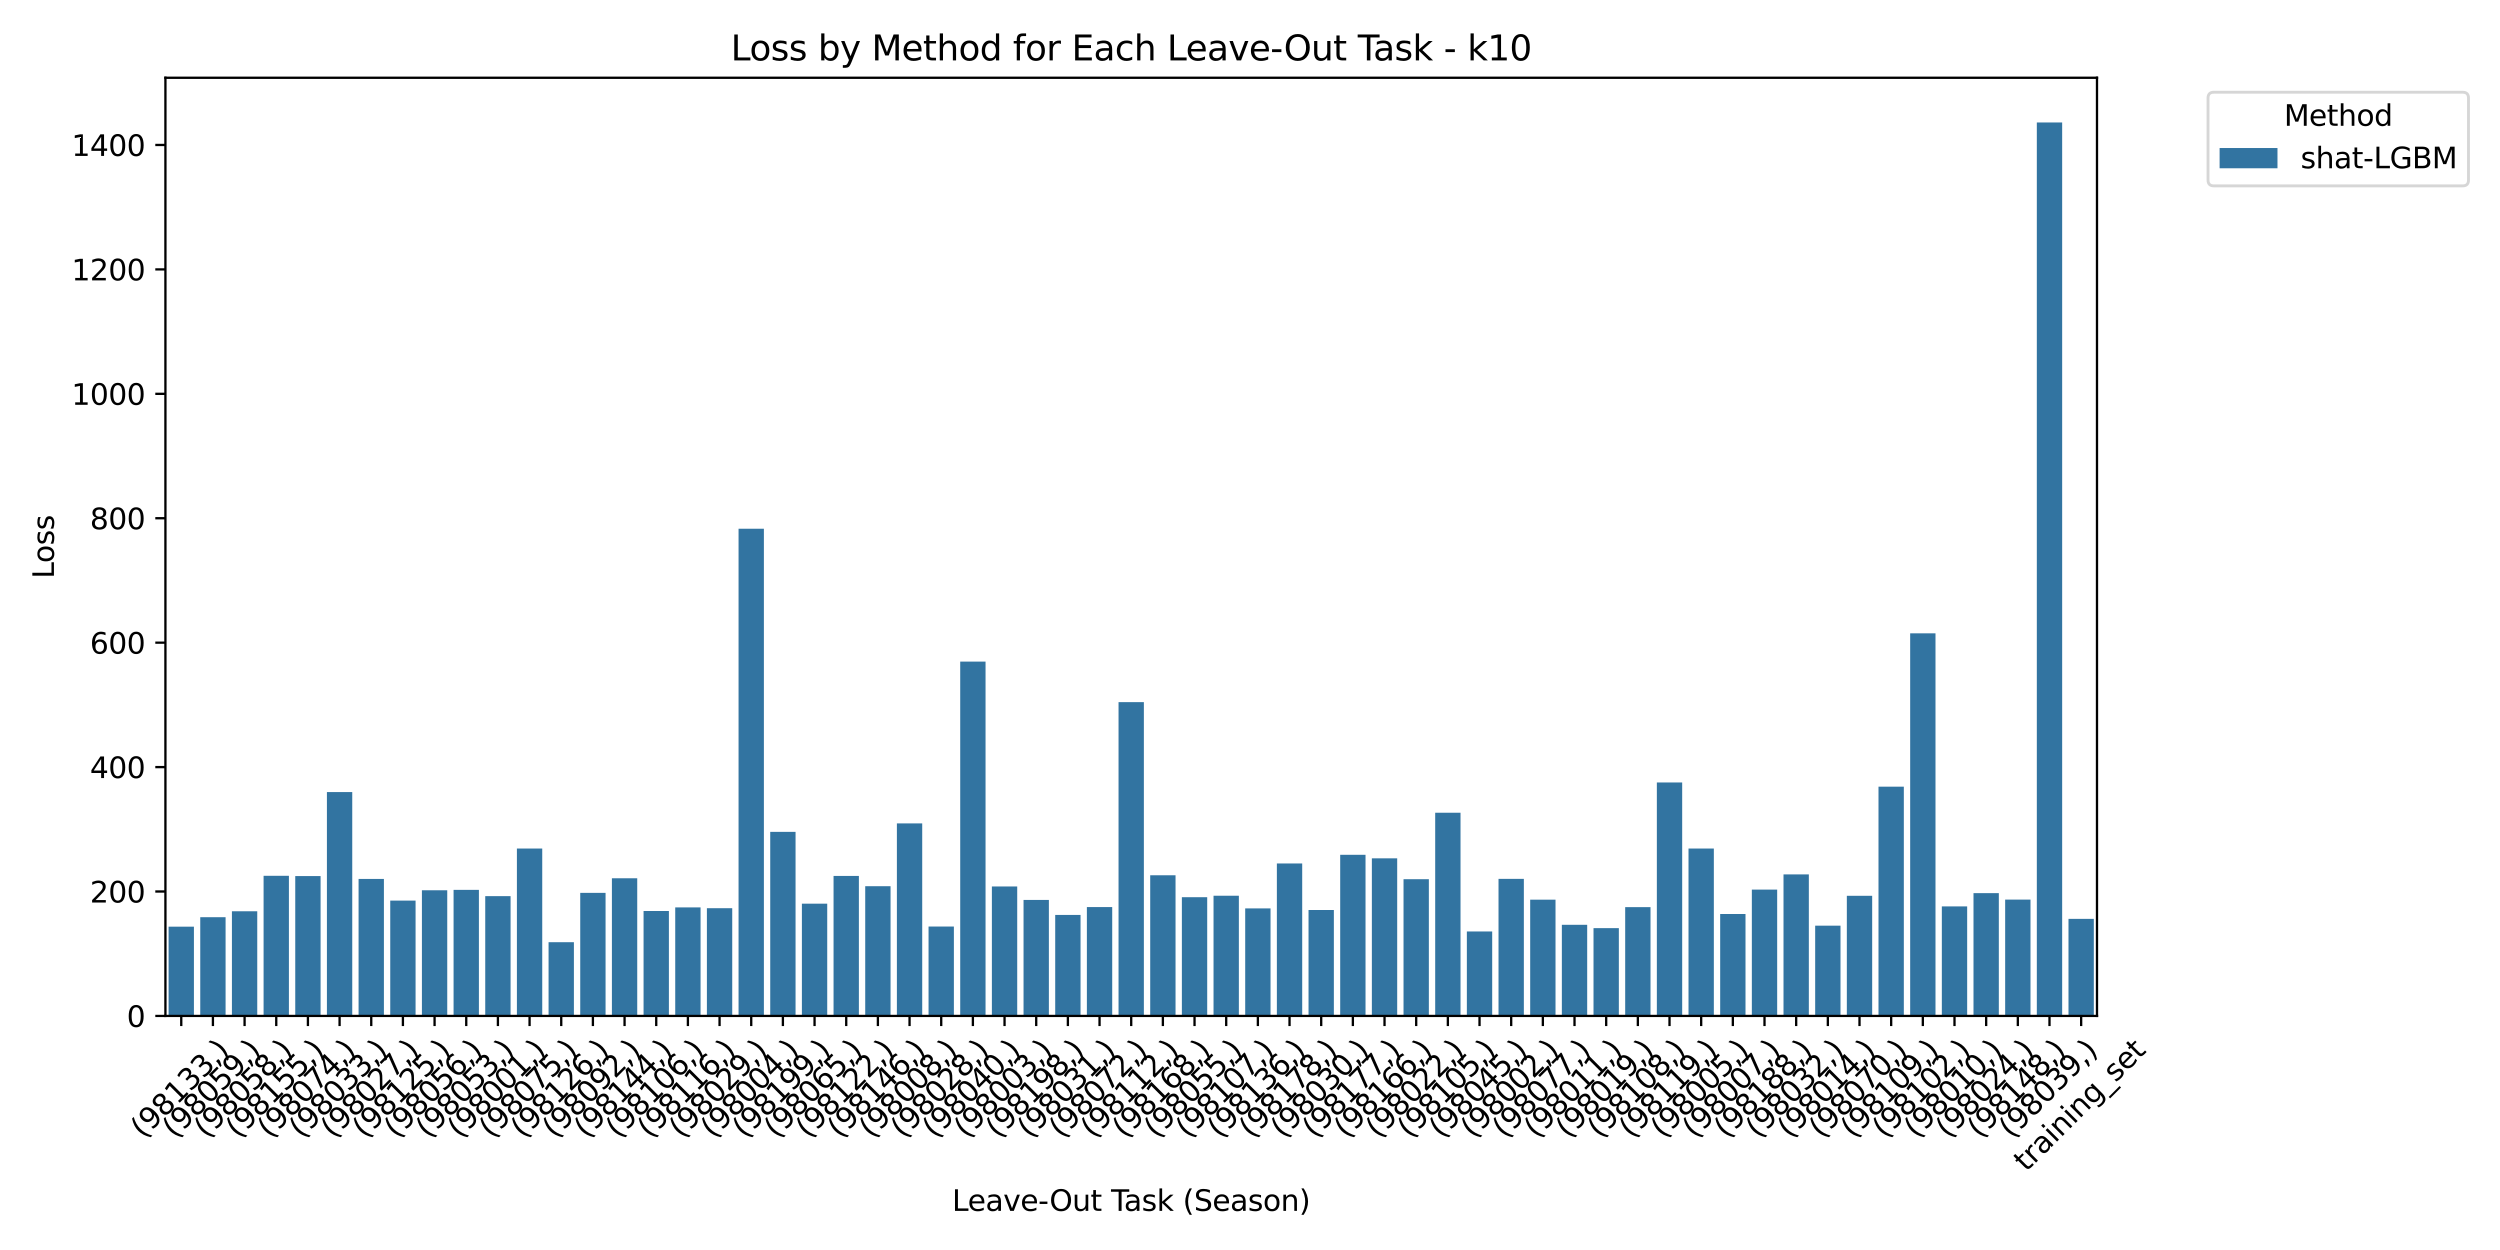 <?xml version="1.0" encoding="utf-8" standalone="no"?>
<!DOCTYPE svg PUBLIC "-//W3C//DTD SVG 1.1//EN"
  "http://www.w3.org/Graphics/SVG/1.1/DTD/svg11.dtd">
<svg xmlns:xlink="http://www.w3.org/1999/xlink" width="864pt" height="432pt" viewBox="0 0 864 432" xmlns="http://www.w3.org/2000/svg" version="1.1">
 <defs>
  <style type="text/css">*{stroke-linejoin: round; stroke-linecap: butt}</style>
 </defs>
 <g id="figure_1">
  <g id="patch_1">
   <path d="M 0 432 
L 864 432 
L 864 0 
L 0 0 
z
" style="fill: #ffffff"/>
  </g>
  <g id="axes_1">
   <g id="patch_2">
    <path d="M 57.17 351.11 
L 724.72 351.11 
L 724.72 26.88 
L 57.17 26.88 
z
" style="fill: #ffffff"/>
   </g>
   <g id="patch_3">
    <path d="M 58.264 351.11 
L 67.019 351.11 
L 67.019 320.252 
L 58.264 320.252 
z
" clip-path="url(#p03a064cc88)" style="fill: #3274a1"/>
   </g>
   <g id="patch_4">
    <path d="M 69.208 351.11 
L 77.963 351.11 
L 77.963 316.984 
L 69.208 316.984 
z
" clip-path="url(#p03a064cc88)" style="fill: #3274a1"/>
   </g>
   <g id="patch_5">
    <path d="M 80.151 351.11 
L 88.906 351.11 
L 88.906 314.937 
L 80.151 314.937 
z
" clip-path="url(#p03a064cc88)" style="fill: #3274a1"/>
   </g>
   <g id="patch_6">
    <path d="M 91.095 351.11 
L 99.849 351.11 
L 99.849 302.672 
L 91.095 302.672 
z
" clip-path="url(#p03a064cc88)" style="fill: #3274a1"/>
   </g>
   <g id="patch_7">
    <path d="M 102.038 351.11 
L 110.793 351.11 
L 110.793 302.766 
L 102.038 302.766 
z
" clip-path="url(#p03a064cc88)" style="fill: #3274a1"/>
   </g>
   <g id="patch_8">
    <path d="M 112.982 351.11 
L 121.736 351.11 
L 121.736 273.737 
L 112.982 273.737 
z
" clip-path="url(#p03a064cc88)" style="fill: #3274a1"/>
   </g>
   <g id="patch_9">
    <path d="M 123.925 351.11 
L 132.68 351.11 
L 132.68 303.766 
L 123.925 303.766 
z
" clip-path="url(#p03a064cc88)" style="fill: #3274a1"/>
   </g>
   <g id="patch_10">
    <path d="M 134.868 351.11 
L 143.623 351.11 
L 143.623 311.238 
L 134.868 311.238 
z
" clip-path="url(#p03a064cc88)" style="fill: #3274a1"/>
   </g>
   <g id="patch_11">
    <path d="M 145.812 351.11 
L 154.567 351.11 
L 154.567 307.679 
L 145.812 307.679 
z
" clip-path="url(#p03a064cc88)" style="fill: #3274a1"/>
   </g>
   <g id="patch_12">
    <path d="M 156.755 351.11 
L 165.51 351.11 
L 165.51 307.545 
L 156.755 307.545 
z
" clip-path="url(#p03a064cc88)" style="fill: #3274a1"/>
   </g>
   <g id="patch_13">
    <path d="M 167.699 351.11 
L 176.454 351.11 
L 176.454 309.7 
L 167.699 309.7 
z
" clip-path="url(#p03a064cc88)" style="fill: #3274a1"/>
   </g>
   <g id="patch_14">
    <path d="M 178.642 351.11 
L 187.397 351.11 
L 187.397 293.247 
L 178.642 293.247 
z
" clip-path="url(#p03a064cc88)" style="fill: #3274a1"/>
   </g>
   <g id="patch_15">
    <path d="M 189.586 351.11 
L 198.34 351.11 
L 198.34 325.615 
L 189.586 325.615 
z
" clip-path="url(#p03a064cc88)" style="fill: #3274a1"/>
   </g>
   <g id="patch_16">
    <path d="M 200.529 351.11 
L 209.284 351.11 
L 209.284 308.573 
L 200.529 308.573 
z
" clip-path="url(#p03a064cc88)" style="fill: #3274a1"/>
   </g>
   <g id="patch_17">
    <path d="M 211.473 351.11 
L 220.227 351.11 
L 220.227 303.524 
L 211.473 303.524 
z
" clip-path="url(#p03a064cc88)" style="fill: #3274a1"/>
   </g>
   <g id="patch_18">
    <path d="M 222.416 351.11 
L 231.171 351.11 
L 231.171 314.842 
L 222.416 314.842 
z
" clip-path="url(#p03a064cc88)" style="fill: #3274a1"/>
   </g>
   <g id="patch_19">
    <path d="M 233.359 351.11 
L 242.114 351.11 
L 242.114 313.6 
L 233.359 313.6 
z
" clip-path="url(#p03a064cc88)" style="fill: #3274a1"/>
   </g>
   <g id="patch_20">
    <path d="M 244.303 351.11 
L 253.058 351.11 
L 253.058 313.88 
L 244.303 313.88 
z
" clip-path="url(#p03a064cc88)" style="fill: #3274a1"/>
   </g>
   <g id="patch_21">
    <path d="M 255.246 351.11 
L 264.001 351.11 
L 264.001 182.732 
L 255.246 182.732 
z
" clip-path="url(#p03a064cc88)" style="fill: #3274a1"/>
   </g>
   <g id="patch_22">
    <path d="M 266.19 351.11 
L 274.945 351.11 
L 274.945 287.485 
L 266.19 287.485 
z
" clip-path="url(#p03a064cc88)" style="fill: #3274a1"/>
   </g>
   <g id="patch_23">
    <path d="M 277.133 351.11 
L 285.888 351.11 
L 285.888 312.31 
L 277.133 312.31 
z
" clip-path="url(#p03a064cc88)" style="fill: #3274a1"/>
   </g>
   <g id="patch_24">
    <path d="M 288.077 351.11 
L 296.831 351.11 
L 296.831 302.714 
L 288.077 302.714 
z
" clip-path="url(#p03a064cc88)" style="fill: #3274a1"/>
   </g>
   <g id="patch_25">
    <path d="M 299.02 351.11 
L 307.775 351.11 
L 307.775 306.281 
L 299.02 306.281 
z
" clip-path="url(#p03a064cc88)" style="fill: #3274a1"/>
   </g>
   <g id="patch_26">
    <path d="M 309.964 351.11 
L 318.718 351.11 
L 318.718 284.577 
L 309.964 284.577 
z
" clip-path="url(#p03a064cc88)" style="fill: #3274a1"/>
   </g>
   <g id="patch_27">
    <path d="M 320.907 351.11 
L 329.662 351.11 
L 329.662 320.22 
L 320.907 320.22 
z
" clip-path="url(#p03a064cc88)" style="fill: #3274a1"/>
   </g>
   <g id="patch_28">
    <path d="M 331.85 351.11 
L 340.605 351.11 
L 340.605 228.643 
L 331.85 228.643 
z
" clip-path="url(#p03a064cc88)" style="fill: #3274a1"/>
   </g>
   <g id="patch_29">
    <path d="M 342.794 351.11 
L 351.549 351.11 
L 351.549 306.373 
L 342.794 306.373 
z
" clip-path="url(#p03a064cc88)" style="fill: #3274a1"/>
   </g>
   <g id="patch_30">
    <path d="M 353.737 351.11 
L 362.492 351.11 
L 362.492 311.022 
L 353.737 311.022 
z
" clip-path="url(#p03a064cc88)" style="fill: #3274a1"/>
   </g>
   <g id="patch_31">
    <path d="M 364.681 351.11 
L 373.435 351.11 
L 373.435 316.209 
L 364.681 316.209 
z
" clip-path="url(#p03a064cc88)" style="fill: #3274a1"/>
   </g>
   <g id="patch_32">
    <path d="M 375.624 351.11 
L 384.379 351.11 
L 384.379 313.488 
L 375.624 313.488 
z
" clip-path="url(#p03a064cc88)" style="fill: #3274a1"/>
   </g>
   <g id="patch_33">
    <path d="M 386.568 351.11 
L 395.322 351.11 
L 395.322 242.663 
L 386.568 242.663 
z
" clip-path="url(#p03a064cc88)" style="fill: #3274a1"/>
   </g>
   <g id="patch_34">
    <path d="M 397.511 351.11 
L 406.266 351.11 
L 406.266 302.499 
L 397.511 302.499 
z
" clip-path="url(#p03a064cc88)" style="fill: #3274a1"/>
   </g>
   <g id="patch_35">
    <path d="M 408.455 351.11 
L 417.209 351.11 
L 417.209 310.079 
L 408.455 310.079 
z
" clip-path="url(#p03a064cc88)" style="fill: #3274a1"/>
   </g>
   <g id="patch_36">
    <path d="M 419.398 351.11 
L 428.153 351.11 
L 428.153 309.577 
L 419.398 309.577 
z
" clip-path="url(#p03a064cc88)" style="fill: #3274a1"/>
   </g>
   <g id="patch_37">
    <path d="M 430.341 351.11 
L 439.096 351.11 
L 439.096 313.95 
L 430.341 313.95 
z
" clip-path="url(#p03a064cc88)" style="fill: #3274a1"/>
   </g>
   <g id="patch_38">
    <path d="M 441.285 351.11 
L 450.04 351.11 
L 450.04 298.409 
L 441.285 298.409 
z
" clip-path="url(#p03a064cc88)" style="fill: #3274a1"/>
   </g>
   <g id="patch_39">
    <path d="M 452.228 351.11 
L 460.983 351.11 
L 460.983 314.491 
L 452.228 314.491 
z
" clip-path="url(#p03a064cc88)" style="fill: #3274a1"/>
   </g>
   <g id="patch_40">
    <path d="M 463.172 351.11 
L 471.926 351.11 
L 471.926 295.416 
L 463.172 295.416 
z
" clip-path="url(#p03a064cc88)" style="fill: #3274a1"/>
   </g>
   <g id="patch_41">
    <path d="M 474.115 351.11 
L 482.87 351.11 
L 482.87 296.629 
L 474.115 296.629 
z
" clip-path="url(#p03a064cc88)" style="fill: #3274a1"/>
   </g>
   <g id="patch_42">
    <path d="M 485.059 351.11 
L 493.813 351.11 
L 493.813 303.851 
L 485.059 303.851 
z
" clip-path="url(#p03a064cc88)" style="fill: #3274a1"/>
   </g>
   <g id="patch_43">
    <path d="M 496.002 351.11 
L 504.757 351.11 
L 504.757 280.888 
L 496.002 280.888 
z
" clip-path="url(#p03a064cc88)" style="fill: #3274a1"/>
   </g>
   <g id="patch_44">
    <path d="M 506.945 351.11 
L 515.7 351.11 
L 515.7 321.918 
L 506.945 321.918 
z
" clip-path="url(#p03a064cc88)" style="fill: #3274a1"/>
   </g>
   <g id="patch_45">
    <path d="M 517.889 351.11 
L 526.644 351.11 
L 526.644 303.736 
L 517.889 303.736 
z
" clip-path="url(#p03a064cc88)" style="fill: #3274a1"/>
   </g>
   <g id="patch_46">
    <path d="M 528.832 351.11 
L 537.587 351.11 
L 537.587 310.924 
L 528.832 310.924 
z
" clip-path="url(#p03a064cc88)" style="fill: #3274a1"/>
   </g>
   <g id="patch_47">
    <path d="M 539.776 351.11 
L 548.531 351.11 
L 548.531 319.607 
L 539.776 319.607 
z
" clip-path="url(#p03a064cc88)" style="fill: #3274a1"/>
   </g>
   <g id="patch_48">
    <path d="M 550.719 351.11 
L 559.474 351.11 
L 559.474 320.752 
L 550.719 320.752 
z
" clip-path="url(#p03a064cc88)" style="fill: #3274a1"/>
   </g>
   <g id="patch_49">
    <path d="M 561.663 351.11 
L 570.417 351.11 
L 570.417 313.508 
L 561.663 313.508 
z
" clip-path="url(#p03a064cc88)" style="fill: #3274a1"/>
   </g>
   <g id="patch_50">
    <path d="M 572.606 351.11 
L 581.361 351.11 
L 581.361 270.423 
L 572.606 270.423 
z
" clip-path="url(#p03a064cc88)" style="fill: #3274a1"/>
   </g>
   <g id="patch_51">
    <path d="M 583.55 351.11 
L 592.304 351.11 
L 592.304 293.241 
L 583.55 293.241 
z
" clip-path="url(#p03a064cc88)" style="fill: #3274a1"/>
   </g>
   <g id="patch_52">
    <path d="M 594.493 351.11 
L 603.248 351.11 
L 603.248 315.879 
L 594.493 315.879 
z
" clip-path="url(#p03a064cc88)" style="fill: #3274a1"/>
   </g>
   <g id="patch_53">
    <path d="M 605.436 351.11 
L 614.191 351.11 
L 614.191 307.439 
L 605.436 307.439 
z
" clip-path="url(#p03a064cc88)" style="fill: #3274a1"/>
   </g>
   <g id="patch_54">
    <path d="M 616.38 351.11 
L 625.135 351.11 
L 625.135 302.193 
L 616.38 302.193 
z
" clip-path="url(#p03a064cc88)" style="fill: #3274a1"/>
   </g>
   <g id="patch_55">
    <path d="M 627.323 351.11 
L 636.078 351.11 
L 636.078 319.918 
L 627.323 319.918 
z
" clip-path="url(#p03a064cc88)" style="fill: #3274a1"/>
   </g>
   <g id="patch_56">
    <path d="M 638.267 351.11 
L 647.022 351.11 
L 647.022 309.588 
L 638.267 309.588 
z
" clip-path="url(#p03a064cc88)" style="fill: #3274a1"/>
   </g>
   <g id="patch_57">
    <path d="M 649.21 351.11 
L 657.965 351.11 
L 657.965 271.867 
L 649.21 271.867 
z
" clip-path="url(#p03a064cc88)" style="fill: #3274a1"/>
   </g>
   <g id="patch_58">
    <path d="M 660.154 351.11 
L 668.908 351.11 
L 668.908 218.885 
L 660.154 218.885 
z
" clip-path="url(#p03a064cc88)" style="fill: #3274a1"/>
   </g>
   <g id="patch_59">
    <path d="M 671.097 351.11 
L 679.852 351.11 
L 679.852 313.252 
L 671.097 313.252 
z
" clip-path="url(#p03a064cc88)" style="fill: #3274a1"/>
   </g>
   <g id="patch_60">
    <path d="M 682.041 351.11 
L 690.795 351.11 
L 690.795 308.657 
L 682.041 308.657 
z
" clip-path="url(#p03a064cc88)" style="fill: #3274a1"/>
   </g>
   <g id="patch_61">
    <path d="M 692.984 351.11 
L 701.739 351.11 
L 701.739 310.904 
L 692.984 310.904 
z
" clip-path="url(#p03a064cc88)" style="fill: #3274a1"/>
   </g>
   <g id="patch_62">
    <path d="M 703.927 351.11 
L 712.682 351.11 
L 712.682 42.32 
L 703.927 42.32 
z
" clip-path="url(#p03a064cc88)" style="fill: #3274a1"/>
   </g>
   <g id="patch_63">
    <path d="M 714.871 351.11 
L 723.626 351.11 
L 723.626 317.551 
L 714.871 317.551 
z
" clip-path="url(#p03a064cc88)" style="fill: #3274a1"/>
   </g>
   <g id="patch_64">
    <path d="M 62.642 351.11 
L 62.642 351.11 
L 62.642 351.11 
L 62.642 351.11 
z
" clip-path="url(#p03a064cc88)" style="fill: #3274a1"/>
   </g>
   <g id="matplotlib.axis_1">
    <g id="xtick_1">
     <g id="line2d_1">
      <defs>
       <path id="m1dc9d407f0" d="M 0 0 
L 0 3.5 
" style="stroke: #000000; stroke-width: 0.8"/>
      </defs>
      <g>
       <use xlink:href="#m1dc9d407f0" x="62.642" y="351.11" style="stroke: #000000; stroke-width: 0.8"/>
      </g>
     </g>
     <g id="text_1">
      <!-- (98133,) -->
      <g transform="translate(49.463 393.742) rotate(-45) scale(0.1 -0.1)">
       <defs>
        <path id="DejaVuSans-28" d="M 1984 4856 
Q 1566 4138 1362 3434 
Q 1159 2731 1159 2009 
Q 1159 1288 1364 580 
Q 1569 -128 1984 -844 
L 1484 -844 
Q 1016 -109 783 600 
Q 550 1309 550 2009 
Q 550 2706 781 3412 
Q 1013 4119 1484 4856 
L 1984 4856 
z
" transform="scale(0.016)"/>
        <path id="DejaVuSans-39" d="M 703 97 
L 703 672 
Q 941 559 1184 500 
Q 1428 441 1663 441 
Q 2288 441 2617 861 
Q 2947 1281 2994 2138 
Q 2813 1869 2534 1725 
Q 2256 1581 1919 1581 
Q 1219 1581 811 2004 
Q 403 2428 403 3163 
Q 403 3881 828 4315 
Q 1253 4750 1959 4750 
Q 2769 4750 3195 4129 
Q 3622 3509 3622 2328 
Q 3622 1225 3098 567 
Q 2575 -91 1691 -91 
Q 1453 -91 1209 -44 
Q 966 3 703 97 
z
M 1959 2075 
Q 2384 2075 2632 2365 
Q 2881 2656 2881 3163 
Q 2881 3666 2632 3958 
Q 2384 4250 1959 4250 
Q 1534 4250 1286 3958 
Q 1038 3666 1038 3163 
Q 1038 2656 1286 2365 
Q 1534 2075 1959 2075 
z
" transform="scale(0.016)"/>
        <path id="DejaVuSans-38" d="M 2034 2216 
Q 1584 2216 1326 1975 
Q 1069 1734 1069 1313 
Q 1069 891 1326 650 
Q 1584 409 2034 409 
Q 2484 409 2743 651 
Q 3003 894 3003 1313 
Q 3003 1734 2745 1975 
Q 2488 2216 2034 2216 
z
M 1403 2484 
Q 997 2584 770 2862 
Q 544 3141 544 3541 
Q 544 4100 942 4425 
Q 1341 4750 2034 4750 
Q 2731 4750 3128 4425 
Q 3525 4100 3525 3541 
Q 3525 3141 3298 2862 
Q 3072 2584 2669 2484 
Q 3125 2378 3379 2068 
Q 3634 1759 3634 1313 
Q 3634 634 3220 271 
Q 2806 -91 2034 -91 
Q 1263 -91 848 271 
Q 434 634 434 1313 
Q 434 1759 690 2068 
Q 947 2378 1403 2484 
z
M 1172 3481 
Q 1172 3119 1398 2916 
Q 1625 2713 2034 2713 
Q 2441 2713 2670 2916 
Q 2900 3119 2900 3481 
Q 2900 3844 2670 4047 
Q 2441 4250 2034 4250 
Q 1625 4250 1398 4047 
Q 1172 3844 1172 3481 
z
" transform="scale(0.016)"/>
        <path id="DejaVuSans-31" d="M 794 531 
L 1825 531 
L 1825 4091 
L 703 3866 
L 703 4441 
L 1819 4666 
L 2450 4666 
L 2450 531 
L 3481 531 
L 3481 0 
L 794 0 
L 794 531 
z
" transform="scale(0.016)"/>
        <path id="DejaVuSans-33" d="M 2597 2516 
Q 3050 2419 3304 2112 
Q 3559 1806 3559 1356 
Q 3559 666 3084 287 
Q 2609 -91 1734 -91 
Q 1441 -91 1130 -33 
Q 819 25 488 141 
L 488 750 
Q 750 597 1062 519 
Q 1375 441 1716 441 
Q 2309 441 2620 675 
Q 2931 909 2931 1356 
Q 2931 1769 2642 2001 
Q 2353 2234 1838 2234 
L 1294 2234 
L 1294 2753 
L 1863 2753 
Q 2328 2753 2575 2939 
Q 2822 3125 2822 3475 
Q 2822 3834 2567 4026 
Q 2313 4219 1838 4219 
Q 1578 4219 1281 4162 
Q 984 4106 628 3988 
L 628 4550 
Q 988 4650 1302 4700 
Q 1616 4750 1894 4750 
Q 2613 4750 3031 4423 
Q 3450 4097 3450 3541 
Q 3450 3153 3228 2886 
Q 3006 2619 2597 2516 
z
" transform="scale(0.016)"/>
        <path id="DejaVuSans-2c" d="M 750 794 
L 1409 794 
L 1409 256 
L 897 -744 
L 494 -744 
L 750 256 
L 750 794 
z
" transform="scale(0.016)"/>
        <path id="DejaVuSans-29" d="M 513 4856 
L 1013 4856 
Q 1481 4119 1714 3412 
Q 1947 2706 1947 2009 
Q 1947 1309 1714 600 
Q 1481 -109 1013 -844 
L 513 -844 
Q 928 -128 1133 580 
Q 1338 1288 1338 2009 
Q 1338 2731 1133 3434 
Q 928 4138 513 4856 
z
" transform="scale(0.016)"/>
       </defs>
       <use xlink:href="#DejaVuSans-28"/>
       <use xlink:href="#DejaVuSans-39" x="39.014"/>
       <use xlink:href="#DejaVuSans-38" x="102.637"/>
       <use xlink:href="#DejaVuSans-31" x="166.26"/>
       <use xlink:href="#DejaVuSans-33" x="229.883"/>
       <use xlink:href="#DejaVuSans-33" x="293.506"/>
       <use xlink:href="#DejaVuSans-2c" x="357.129"/>
       <use xlink:href="#DejaVuSans-29" x="388.916"/>
      </g>
     </g>
    </g>
    <g id="xtick_2">
     <g id="line2d_2">
      <g>
       <use xlink:href="#m1dc9d407f0" x="73.585" y="351.11" style="stroke: #000000; stroke-width: 0.8"/>
      </g>
     </g>
     <g id="text_2">
      <!-- (98059,) -->
      <g transform="translate(60.406 393.742) rotate(-45) scale(0.1 -0.1)">
       <defs>
        <path id="DejaVuSans-30" d="M 2034 4250 
Q 1547 4250 1301 3770 
Q 1056 3291 1056 2328 
Q 1056 1369 1301 889 
Q 1547 409 2034 409 
Q 2525 409 2770 889 
Q 3016 1369 3016 2328 
Q 3016 3291 2770 3770 
Q 2525 4250 2034 4250 
z
M 2034 4750 
Q 2819 4750 3233 4129 
Q 3647 3509 3647 2328 
Q 3647 1150 3233 529 
Q 2819 -91 2034 -91 
Q 1250 -91 836 529 
Q 422 1150 422 2328 
Q 422 3509 836 4129 
Q 1250 4750 2034 4750 
z
" transform="scale(0.016)"/>
        <path id="DejaVuSans-35" d="M 691 4666 
L 3169 4666 
L 3169 4134 
L 1269 4134 
L 1269 2991 
Q 1406 3038 1543 3061 
Q 1681 3084 1819 3084 
Q 2600 3084 3056 2656 
Q 3513 2228 3513 1497 
Q 3513 744 3044 326 
Q 2575 -91 1722 -91 
Q 1428 -91 1123 -41 
Q 819 9 494 109 
L 494 744 
Q 775 591 1075 516 
Q 1375 441 1709 441 
Q 2250 441 2565 725 
Q 2881 1009 2881 1497 
Q 2881 1984 2565 2268 
Q 2250 2553 1709 2553 
Q 1456 2553 1204 2497 
Q 953 2441 691 2322 
L 691 4666 
z
" transform="scale(0.016)"/>
       </defs>
       <use xlink:href="#DejaVuSans-28"/>
       <use xlink:href="#DejaVuSans-39" x="39.014"/>
       <use xlink:href="#DejaVuSans-38" x="102.637"/>
       <use xlink:href="#DejaVuSans-30" x="166.26"/>
       <use xlink:href="#DejaVuSans-35" x="229.883"/>
       <use xlink:href="#DejaVuSans-39" x="293.506"/>
       <use xlink:href="#DejaVuSans-2c" x="357.129"/>
       <use xlink:href="#DejaVuSans-29" x="388.916"/>
      </g>
     </g>
    </g>
    <g id="xtick_3">
     <g id="line2d_3">
      <g>
       <use xlink:href="#m1dc9d407f0" x="84.529" y="351.11" style="stroke: #000000; stroke-width: 0.8"/>
      </g>
     </g>
     <g id="text_3">
      <!-- (98058,) -->
      <g transform="translate(71.35 393.742) rotate(-45) scale(0.1 -0.1)">
       <use xlink:href="#DejaVuSans-28"/>
       <use xlink:href="#DejaVuSans-39" x="39.014"/>
       <use xlink:href="#DejaVuSans-38" x="102.637"/>
       <use xlink:href="#DejaVuSans-30" x="166.26"/>
       <use xlink:href="#DejaVuSans-35" x="229.883"/>
       <use xlink:href="#DejaVuSans-38" x="293.506"/>
       <use xlink:href="#DejaVuSans-2c" x="357.129"/>
       <use xlink:href="#DejaVuSans-29" x="388.916"/>
      </g>
     </g>
    </g>
    <g id="xtick_4">
     <g id="line2d_4">
      <g>
       <use xlink:href="#m1dc9d407f0" x="95.472" y="351.11" style="stroke: #000000; stroke-width: 0.8"/>
      </g>
     </g>
     <g id="text_4">
      <!-- (98155,) -->
      <g transform="translate(82.293 393.742) rotate(-45) scale(0.1 -0.1)">
       <use xlink:href="#DejaVuSans-28"/>
       <use xlink:href="#DejaVuSans-39" x="39.014"/>
       <use xlink:href="#DejaVuSans-38" x="102.637"/>
       <use xlink:href="#DejaVuSans-31" x="166.26"/>
       <use xlink:href="#DejaVuSans-35" x="229.883"/>
       <use xlink:href="#DejaVuSans-35" x="293.506"/>
       <use xlink:href="#DejaVuSans-2c" x="357.129"/>
       <use xlink:href="#DejaVuSans-29" x="388.916"/>
      </g>
     </g>
    </g>
    <g id="xtick_5">
     <g id="line2d_5">
      <g>
       <use xlink:href="#m1dc9d407f0" x="106.415" y="351.11" style="stroke: #000000; stroke-width: 0.8"/>
      </g>
     </g>
     <g id="text_5">
      <!-- (98074,) -->
      <g transform="translate(93.237 393.742) rotate(-45) scale(0.1 -0.1)">
       <defs>
        <path id="DejaVuSans-37" d="M 525 4666 
L 3525 4666 
L 3525 4397 
L 1831 0 
L 1172 0 
L 2766 4134 
L 525 4134 
L 525 4666 
z
" transform="scale(0.016)"/>
        <path id="DejaVuSans-34" d="M 2419 4116 
L 825 1625 
L 2419 1625 
L 2419 4116 
z
M 2253 4666 
L 3047 4666 
L 3047 1625 
L 3713 1625 
L 3713 1100 
L 3047 1100 
L 3047 0 
L 2419 0 
L 2419 1100 
L 313 1100 
L 313 1709 
L 2253 4666 
z
" transform="scale(0.016)"/>
       </defs>
       <use xlink:href="#DejaVuSans-28"/>
       <use xlink:href="#DejaVuSans-39" x="39.014"/>
       <use xlink:href="#DejaVuSans-38" x="102.637"/>
       <use xlink:href="#DejaVuSans-30" x="166.26"/>
       <use xlink:href="#DejaVuSans-37" x="229.883"/>
       <use xlink:href="#DejaVuSans-34" x="293.506"/>
       <use xlink:href="#DejaVuSans-2c" x="357.129"/>
       <use xlink:href="#DejaVuSans-29" x="388.916"/>
      </g>
     </g>
    </g>
    <g id="xtick_6">
     <g id="line2d_6">
      <g>
       <use xlink:href="#m1dc9d407f0" x="117.359" y="351.11" style="stroke: #000000; stroke-width: 0.8"/>
      </g>
     </g>
     <g id="text_6">
      <!-- (98033,) -->
      <g transform="translate(104.18 393.742) rotate(-45) scale(0.1 -0.1)">
       <use xlink:href="#DejaVuSans-28"/>
       <use xlink:href="#DejaVuSans-39" x="39.014"/>
       <use xlink:href="#DejaVuSans-38" x="102.637"/>
       <use xlink:href="#DejaVuSans-30" x="166.26"/>
       <use xlink:href="#DejaVuSans-33" x="229.883"/>
       <use xlink:href="#DejaVuSans-33" x="293.506"/>
       <use xlink:href="#DejaVuSans-2c" x="357.129"/>
       <use xlink:href="#DejaVuSans-29" x="388.916"/>
      </g>
     </g>
    </g>
    <g id="xtick_7">
     <g id="line2d_7">
      <g>
       <use xlink:href="#m1dc9d407f0" x="128.302" y="351.11" style="stroke: #000000; stroke-width: 0.8"/>
      </g>
     </g>
     <g id="text_7">
      <!-- (98027,) -->
      <g transform="translate(115.124 393.742) rotate(-45) scale(0.1 -0.1)">
       <defs>
        <path id="DejaVuSans-32" d="M 1228 531 
L 3431 531 
L 3431 0 
L 469 0 
L 469 531 
Q 828 903 1448 1529 
Q 2069 2156 2228 2338 
Q 2531 2678 2651 2914 
Q 2772 3150 2772 3378 
Q 2772 3750 2511 3984 
Q 2250 4219 1831 4219 
Q 1534 4219 1204 4116 
Q 875 4013 500 3803 
L 500 4441 
Q 881 4594 1212 4672 
Q 1544 4750 1819 4750 
Q 2544 4750 2975 4387 
Q 3406 4025 3406 3419 
Q 3406 3131 3298 2873 
Q 3191 2616 2906 2266 
Q 2828 2175 2409 1742 
Q 1991 1309 1228 531 
z
" transform="scale(0.016)"/>
       </defs>
       <use xlink:href="#DejaVuSans-28"/>
       <use xlink:href="#DejaVuSans-39" x="39.014"/>
       <use xlink:href="#DejaVuSans-38" x="102.637"/>
       <use xlink:href="#DejaVuSans-30" x="166.26"/>
       <use xlink:href="#DejaVuSans-32" x="229.883"/>
       <use xlink:href="#DejaVuSans-37" x="293.506"/>
       <use xlink:href="#DejaVuSans-2c" x="357.129"/>
       <use xlink:href="#DejaVuSans-29" x="388.916"/>
      </g>
     </g>
    </g>
    <g id="xtick_8">
     <g id="line2d_8">
      <g>
       <use xlink:href="#m1dc9d407f0" x="139.246" y="351.11" style="stroke: #000000; stroke-width: 0.8"/>
      </g>
     </g>
     <g id="text_8">
      <!-- (98125,) -->
      <g transform="translate(126.067 393.742) rotate(-45) scale(0.1 -0.1)">
       <use xlink:href="#DejaVuSans-28"/>
       <use xlink:href="#DejaVuSans-39" x="39.014"/>
       <use xlink:href="#DejaVuSans-38" x="102.637"/>
       <use xlink:href="#DejaVuSans-31" x="166.26"/>
       <use xlink:href="#DejaVuSans-32" x="229.883"/>
       <use xlink:href="#DejaVuSans-35" x="293.506"/>
       <use xlink:href="#DejaVuSans-2c" x="357.129"/>
       <use xlink:href="#DejaVuSans-29" x="388.916"/>
      </g>
     </g>
    </g>
    <g id="xtick_9">
     <g id="line2d_9">
      <g>
       <use xlink:href="#m1dc9d407f0" x="150.189" y="351.11" style="stroke: #000000; stroke-width: 0.8"/>
      </g>
     </g>
     <g id="text_9">
      <!-- (98056,) -->
      <g transform="translate(137.011 393.742) rotate(-45) scale(0.1 -0.1)">
       <defs>
        <path id="DejaVuSans-36" d="M 2113 2584 
Q 1688 2584 1439 2293 
Q 1191 2003 1191 1497 
Q 1191 994 1439 701 
Q 1688 409 2113 409 
Q 2538 409 2786 701 
Q 3034 994 3034 1497 
Q 3034 2003 2786 2293 
Q 2538 2584 2113 2584 
z
M 3366 4563 
L 3366 3988 
Q 3128 4100 2886 4159 
Q 2644 4219 2406 4219 
Q 1781 4219 1451 3797 
Q 1122 3375 1075 2522 
Q 1259 2794 1537 2939 
Q 1816 3084 2150 3084 
Q 2853 3084 3261 2657 
Q 3669 2231 3669 1497 
Q 3669 778 3244 343 
Q 2819 -91 2113 -91 
Q 1303 -91 875 529 
Q 447 1150 447 2328 
Q 447 3434 972 4092 
Q 1497 4750 2381 4750 
Q 2619 4750 2861 4703 
Q 3103 4656 3366 4563 
z
" transform="scale(0.016)"/>
       </defs>
       <use xlink:href="#DejaVuSans-28"/>
       <use xlink:href="#DejaVuSans-39" x="39.014"/>
       <use xlink:href="#DejaVuSans-38" x="102.637"/>
       <use xlink:href="#DejaVuSans-30" x="166.26"/>
       <use xlink:href="#DejaVuSans-35" x="229.883"/>
       <use xlink:href="#DejaVuSans-36" x="293.506"/>
       <use xlink:href="#DejaVuSans-2c" x="357.129"/>
       <use xlink:href="#DejaVuSans-29" x="388.916"/>
      </g>
     </g>
    </g>
    <g id="xtick_10">
     <g id="line2d_10">
      <g>
       <use xlink:href="#m1dc9d407f0" x="161.133" y="351.11" style="stroke: #000000; stroke-width: 0.8"/>
      </g>
     </g>
     <g id="text_10">
      <!-- (98053,) -->
      <g transform="translate(147.954 393.742) rotate(-45) scale(0.1 -0.1)">
       <use xlink:href="#DejaVuSans-28"/>
       <use xlink:href="#DejaVuSans-39" x="39.014"/>
       <use xlink:href="#DejaVuSans-38" x="102.637"/>
       <use xlink:href="#DejaVuSans-30" x="166.26"/>
       <use xlink:href="#DejaVuSans-35" x="229.883"/>
       <use xlink:href="#DejaVuSans-33" x="293.506"/>
       <use xlink:href="#DejaVuSans-2c" x="357.129"/>
       <use xlink:href="#DejaVuSans-29" x="388.916"/>
      </g>
     </g>
    </g>
    <g id="xtick_11">
     <g id="line2d_11">
      <g>
       <use xlink:href="#m1dc9d407f0" x="172.076" y="351.11" style="stroke: #000000; stroke-width: 0.8"/>
      </g>
     </g>
     <g id="text_11">
      <!-- (98001,) -->
      <g transform="translate(158.897 393.742) rotate(-45) scale(0.1 -0.1)">
       <use xlink:href="#DejaVuSans-28"/>
       <use xlink:href="#DejaVuSans-39" x="39.014"/>
       <use xlink:href="#DejaVuSans-38" x="102.637"/>
       <use xlink:href="#DejaVuSans-30" x="166.26"/>
       <use xlink:href="#DejaVuSans-30" x="229.883"/>
       <use xlink:href="#DejaVuSans-31" x="293.506"/>
       <use xlink:href="#DejaVuSans-2c" x="357.129"/>
       <use xlink:href="#DejaVuSans-29" x="388.916"/>
      </g>
     </g>
    </g>
    <g id="xtick_12">
     <g id="line2d_12">
      <g>
       <use xlink:href="#m1dc9d407f0" x="183.02" y="351.11" style="stroke: #000000; stroke-width: 0.8"/>
      </g>
     </g>
     <g id="text_12">
      <!-- (98075,) -->
      <g transform="translate(169.841 393.742) rotate(-45) scale(0.1 -0.1)">
       <use xlink:href="#DejaVuSans-28"/>
       <use xlink:href="#DejaVuSans-39" x="39.014"/>
       <use xlink:href="#DejaVuSans-38" x="102.637"/>
       <use xlink:href="#DejaVuSans-30" x="166.26"/>
       <use xlink:href="#DejaVuSans-37" x="229.883"/>
       <use xlink:href="#DejaVuSans-35" x="293.506"/>
       <use xlink:href="#DejaVuSans-2c" x="357.129"/>
       <use xlink:href="#DejaVuSans-29" x="388.916"/>
      </g>
     </g>
    </g>
    <g id="xtick_13">
     <g id="line2d_13">
      <g>
       <use xlink:href="#m1dc9d407f0" x="193.963" y="351.11" style="stroke: #000000; stroke-width: 0.8"/>
      </g>
     </g>
     <g id="text_13">
      <!-- (98126,) -->
      <g transform="translate(180.784 393.742) rotate(-45) scale(0.1 -0.1)">
       <use xlink:href="#DejaVuSans-28"/>
       <use xlink:href="#DejaVuSans-39" x="39.014"/>
       <use xlink:href="#DejaVuSans-38" x="102.637"/>
       <use xlink:href="#DejaVuSans-31" x="166.26"/>
       <use xlink:href="#DejaVuSans-32" x="229.883"/>
       <use xlink:href="#DejaVuSans-36" x="293.506"/>
       <use xlink:href="#DejaVuSans-2c" x="357.129"/>
       <use xlink:href="#DejaVuSans-29" x="388.916"/>
      </g>
     </g>
    </g>
    <g id="xtick_14">
     <g id="line2d_14">
      <g>
       <use xlink:href="#m1dc9d407f0" x="204.906" y="351.11" style="stroke: #000000; stroke-width: 0.8"/>
      </g>
     </g>
     <g id="text_14">
      <!-- (98092,) -->
      <g transform="translate(191.728 393.742) rotate(-45) scale(0.1 -0.1)">
       <use xlink:href="#DejaVuSans-28"/>
       <use xlink:href="#DejaVuSans-39" x="39.014"/>
       <use xlink:href="#DejaVuSans-38" x="102.637"/>
       <use xlink:href="#DejaVuSans-30" x="166.26"/>
       <use xlink:href="#DejaVuSans-39" x="229.883"/>
       <use xlink:href="#DejaVuSans-32" x="293.506"/>
       <use xlink:href="#DejaVuSans-2c" x="357.129"/>
       <use xlink:href="#DejaVuSans-29" x="388.916"/>
      </g>
     </g>
    </g>
    <g id="xtick_15">
     <g id="line2d_15">
      <g>
       <use xlink:href="#m1dc9d407f0" x="215.85" y="351.11" style="stroke: #000000; stroke-width: 0.8"/>
      </g>
     </g>
     <g id="text_15">
      <!-- (98144,) -->
      <g transform="translate(202.671 393.742) rotate(-45) scale(0.1 -0.1)">
       <use xlink:href="#DejaVuSans-28"/>
       <use xlink:href="#DejaVuSans-39" x="39.014"/>
       <use xlink:href="#DejaVuSans-38" x="102.637"/>
       <use xlink:href="#DejaVuSans-31" x="166.26"/>
       <use xlink:href="#DejaVuSans-34" x="229.883"/>
       <use xlink:href="#DejaVuSans-34" x="293.506"/>
       <use xlink:href="#DejaVuSans-2c" x="357.129"/>
       <use xlink:href="#DejaVuSans-29" x="388.916"/>
      </g>
     </g>
    </g>
    <g id="xtick_16">
     <g id="line2d_16">
      <g>
       <use xlink:href="#m1dc9d407f0" x="226.793" y="351.11" style="stroke: #000000; stroke-width: 0.8"/>
      </g>
     </g>
     <g id="text_16">
      <!-- (98106,) -->
      <g transform="translate(213.615 393.742) rotate(-45) scale(0.1 -0.1)">
       <use xlink:href="#DejaVuSans-28"/>
       <use xlink:href="#DejaVuSans-39" x="39.014"/>
       <use xlink:href="#DejaVuSans-38" x="102.637"/>
       <use xlink:href="#DejaVuSans-31" x="166.26"/>
       <use xlink:href="#DejaVuSans-30" x="229.883"/>
       <use xlink:href="#DejaVuSans-36" x="293.506"/>
       <use xlink:href="#DejaVuSans-2c" x="357.129"/>
       <use xlink:href="#DejaVuSans-29" x="388.916"/>
      </g>
     </g>
    </g>
    <g id="xtick_17">
     <g id="line2d_17">
      <g>
       <use xlink:href="#m1dc9d407f0" x="237.737" y="351.11" style="stroke: #000000; stroke-width: 0.8"/>
      </g>
     </g>
     <g id="text_17">
      <!-- (98116,) -->
      <g transform="translate(224.558 393.742) rotate(-45) scale(0.1 -0.1)">
       <use xlink:href="#DejaVuSans-28"/>
       <use xlink:href="#DejaVuSans-39" x="39.014"/>
       <use xlink:href="#DejaVuSans-38" x="102.637"/>
       <use xlink:href="#DejaVuSans-31" x="166.26"/>
       <use xlink:href="#DejaVuSans-31" x="229.883"/>
       <use xlink:href="#DejaVuSans-36" x="293.506"/>
       <use xlink:href="#DejaVuSans-2c" x="357.129"/>
       <use xlink:href="#DejaVuSans-29" x="388.916"/>
      </g>
     </g>
    </g>
    <g id="xtick_18">
     <g id="line2d_18">
      <g>
       <use xlink:href="#m1dc9d407f0" x="248.68" y="351.11" style="stroke: #000000; stroke-width: 0.8"/>
      </g>
     </g>
     <g id="text_18">
      <!-- (98029,) -->
      <g transform="translate(235.502 393.742) rotate(-45) scale(0.1 -0.1)">
       <use xlink:href="#DejaVuSans-28"/>
       <use xlink:href="#DejaVuSans-39" x="39.014"/>
       <use xlink:href="#DejaVuSans-38" x="102.637"/>
       <use xlink:href="#DejaVuSans-30" x="166.26"/>
       <use xlink:href="#DejaVuSans-32" x="229.883"/>
       <use xlink:href="#DejaVuSans-39" x="293.506"/>
       <use xlink:href="#DejaVuSans-2c" x="357.129"/>
       <use xlink:href="#DejaVuSans-29" x="388.916"/>
      </g>
     </g>
    </g>
    <g id="xtick_19">
     <g id="line2d_19">
      <g>
       <use xlink:href="#m1dc9d407f0" x="259.624" y="351.11" style="stroke: #000000; stroke-width: 0.8"/>
      </g>
     </g>
     <g id="text_19">
      <!-- (98004,) -->
      <g transform="translate(246.445 393.742) rotate(-45) scale(0.1 -0.1)">
       <use xlink:href="#DejaVuSans-28"/>
       <use xlink:href="#DejaVuSans-39" x="39.014"/>
       <use xlink:href="#DejaVuSans-38" x="102.637"/>
       <use xlink:href="#DejaVuSans-30" x="166.26"/>
       <use xlink:href="#DejaVuSans-30" x="229.883"/>
       <use xlink:href="#DejaVuSans-34" x="293.506"/>
       <use xlink:href="#DejaVuSans-2c" x="357.129"/>
       <use xlink:href="#DejaVuSans-29" x="388.916"/>
      </g>
     </g>
    </g>
    <g id="xtick_20">
     <g id="line2d_20">
      <g>
       <use xlink:href="#m1dc9d407f0" x="270.567" y="351.11" style="stroke: #000000; stroke-width: 0.8"/>
      </g>
     </g>
     <g id="text_20">
      <!-- (98199,) -->
      <g transform="translate(257.388 393.742) rotate(-45) scale(0.1 -0.1)">
       <use xlink:href="#DejaVuSans-28"/>
       <use xlink:href="#DejaVuSans-39" x="39.014"/>
       <use xlink:href="#DejaVuSans-38" x="102.637"/>
       <use xlink:href="#DejaVuSans-31" x="166.26"/>
       <use xlink:href="#DejaVuSans-39" x="229.883"/>
       <use xlink:href="#DejaVuSans-39" x="293.506"/>
       <use xlink:href="#DejaVuSans-2c" x="357.129"/>
       <use xlink:href="#DejaVuSans-29" x="388.916"/>
      </g>
     </g>
    </g>
    <g id="xtick_21">
     <g id="line2d_21">
      <g>
       <use xlink:href="#m1dc9d407f0" x="281.511" y="351.11" style="stroke: #000000; stroke-width: 0.8"/>
      </g>
     </g>
     <g id="text_21">
      <!-- (98065,) -->
      <g transform="translate(268.332 393.742) rotate(-45) scale(0.1 -0.1)">
       <use xlink:href="#DejaVuSans-28"/>
       <use xlink:href="#DejaVuSans-39" x="39.014"/>
       <use xlink:href="#DejaVuSans-38" x="102.637"/>
       <use xlink:href="#DejaVuSans-30" x="166.26"/>
       <use xlink:href="#DejaVuSans-36" x="229.883"/>
       <use xlink:href="#DejaVuSans-35" x="293.506"/>
       <use xlink:href="#DejaVuSans-2c" x="357.129"/>
       <use xlink:href="#DejaVuSans-29" x="388.916"/>
      </g>
     </g>
    </g>
    <g id="xtick_22">
     <g id="line2d_22">
      <g>
       <use xlink:href="#m1dc9d407f0" x="292.454" y="351.11" style="stroke: #000000; stroke-width: 0.8"/>
      </g>
     </g>
     <g id="text_22">
      <!-- (98122,) -->
      <g transform="translate(279.275 393.742) rotate(-45) scale(0.1 -0.1)">
       <use xlink:href="#DejaVuSans-28"/>
       <use xlink:href="#DejaVuSans-39" x="39.014"/>
       <use xlink:href="#DejaVuSans-38" x="102.637"/>
       <use xlink:href="#DejaVuSans-31" x="166.26"/>
       <use xlink:href="#DejaVuSans-32" x="229.883"/>
       <use xlink:href="#DejaVuSans-32" x="293.506"/>
       <use xlink:href="#DejaVuSans-2c" x="357.129"/>
       <use xlink:href="#DejaVuSans-29" x="388.916"/>
      </g>
     </g>
    </g>
    <g id="xtick_23">
     <g id="line2d_23">
      <g>
       <use xlink:href="#m1dc9d407f0" x="303.397" y="351.11" style="stroke: #000000; stroke-width: 0.8"/>
      </g>
     </g>
     <g id="text_23">
      <!-- (98146,) -->
      <g transform="translate(290.219 393.742) rotate(-45) scale(0.1 -0.1)">
       <use xlink:href="#DejaVuSans-28"/>
       <use xlink:href="#DejaVuSans-39" x="39.014"/>
       <use xlink:href="#DejaVuSans-38" x="102.637"/>
       <use xlink:href="#DejaVuSans-31" x="166.26"/>
       <use xlink:href="#DejaVuSans-34" x="229.883"/>
       <use xlink:href="#DejaVuSans-36" x="293.506"/>
       <use xlink:href="#DejaVuSans-2c" x="357.129"/>
       <use xlink:href="#DejaVuSans-29" x="388.916"/>
      </g>
     </g>
    </g>
    <g id="xtick_24">
     <g id="line2d_24">
      <g>
       <use xlink:href="#m1dc9d407f0" x="314.341" y="351.11" style="stroke: #000000; stroke-width: 0.8"/>
      </g>
     </g>
     <g id="text_24">
      <!-- (98008,) -->
      <g transform="translate(301.162 393.742) rotate(-45) scale(0.1 -0.1)">
       <use xlink:href="#DejaVuSans-28"/>
       <use xlink:href="#DejaVuSans-39" x="39.014"/>
       <use xlink:href="#DejaVuSans-38" x="102.637"/>
       <use xlink:href="#DejaVuSans-30" x="166.26"/>
       <use xlink:href="#DejaVuSans-30" x="229.883"/>
       <use xlink:href="#DejaVuSans-38" x="293.506"/>
       <use xlink:href="#DejaVuSans-2c" x="357.129"/>
       <use xlink:href="#DejaVuSans-29" x="388.916"/>
      </g>
     </g>
    </g>
    <g id="xtick_25">
     <g id="line2d_25">
      <g>
       <use xlink:href="#m1dc9d407f0" x="325.284" y="351.11" style="stroke: #000000; stroke-width: 0.8"/>
      </g>
     </g>
     <g id="text_25">
      <!-- (98028,) -->
      <g transform="translate(312.106 393.742) rotate(-45) scale(0.1 -0.1)">
       <use xlink:href="#DejaVuSans-28"/>
       <use xlink:href="#DejaVuSans-39" x="39.014"/>
       <use xlink:href="#DejaVuSans-38" x="102.637"/>
       <use xlink:href="#DejaVuSans-30" x="166.26"/>
       <use xlink:href="#DejaVuSans-32" x="229.883"/>
       <use xlink:href="#DejaVuSans-38" x="293.506"/>
       <use xlink:href="#DejaVuSans-2c" x="357.129"/>
       <use xlink:href="#DejaVuSans-29" x="388.916"/>
      </g>
     </g>
    </g>
    <g id="xtick_26">
     <g id="line2d_26">
      <g>
       <use xlink:href="#m1dc9d407f0" x="336.228" y="351.11" style="stroke: #000000; stroke-width: 0.8"/>
      </g>
     </g>
     <g id="text_26">
      <!-- (98040,) -->
      <g transform="translate(323.049 393.742) rotate(-45) scale(0.1 -0.1)">
       <use xlink:href="#DejaVuSans-28"/>
       <use xlink:href="#DejaVuSans-39" x="39.014"/>
       <use xlink:href="#DejaVuSans-38" x="102.637"/>
       <use xlink:href="#DejaVuSans-30" x="166.26"/>
       <use xlink:href="#DejaVuSans-34" x="229.883"/>
       <use xlink:href="#DejaVuSans-30" x="293.506"/>
       <use xlink:href="#DejaVuSans-2c" x="357.129"/>
       <use xlink:href="#DejaVuSans-29" x="388.916"/>
      </g>
     </g>
    </g>
    <g id="xtick_27">
     <g id="line2d_27">
      <g>
       <use xlink:href="#m1dc9d407f0" x="347.171" y="351.11" style="stroke: #000000; stroke-width: 0.8"/>
      </g>
     </g>
     <g id="text_27">
      <!-- (98003,) -->
      <g transform="translate(333.993 393.742) rotate(-45) scale(0.1 -0.1)">
       <use xlink:href="#DejaVuSans-28"/>
       <use xlink:href="#DejaVuSans-39" x="39.014"/>
       <use xlink:href="#DejaVuSans-38" x="102.637"/>
       <use xlink:href="#DejaVuSans-30" x="166.26"/>
       <use xlink:href="#DejaVuSans-30" x="229.883"/>
       <use xlink:href="#DejaVuSans-33" x="293.506"/>
       <use xlink:href="#DejaVuSans-2c" x="357.129"/>
       <use xlink:href="#DejaVuSans-29" x="388.916"/>
      </g>
     </g>
    </g>
    <g id="xtick_28">
     <g id="line2d_28">
      <g>
       <use xlink:href="#m1dc9d407f0" x="358.115" y="351.11" style="stroke: #000000; stroke-width: 0.8"/>
      </g>
     </g>
     <g id="text_28">
      <!-- (98198,) -->
      <g transform="translate(344.936 393.742) rotate(-45) scale(0.1 -0.1)">
       <use xlink:href="#DejaVuSans-28"/>
       <use xlink:href="#DejaVuSans-39" x="39.014"/>
       <use xlink:href="#DejaVuSans-38" x="102.637"/>
       <use xlink:href="#DejaVuSans-31" x="166.26"/>
       <use xlink:href="#DejaVuSans-39" x="229.883"/>
       <use xlink:href="#DejaVuSans-38" x="293.506"/>
       <use xlink:href="#DejaVuSans-2c" x="357.129"/>
       <use xlink:href="#DejaVuSans-29" x="388.916"/>
      </g>
     </g>
    </g>
    <g id="xtick_29">
     <g id="line2d_29">
      <g>
       <use xlink:href="#m1dc9d407f0" x="369.058" y="351.11" style="stroke: #000000; stroke-width: 0.8"/>
      </g>
     </g>
     <g id="text_29">
      <!-- (98031,) -->
      <g transform="translate(355.879 393.742) rotate(-45) scale(0.1 -0.1)">
       <use xlink:href="#DejaVuSans-28"/>
       <use xlink:href="#DejaVuSans-39" x="39.014"/>
       <use xlink:href="#DejaVuSans-38" x="102.637"/>
       <use xlink:href="#DejaVuSans-30" x="166.26"/>
       <use xlink:href="#DejaVuSans-33" x="229.883"/>
       <use xlink:href="#DejaVuSans-31" x="293.506"/>
       <use xlink:href="#DejaVuSans-2c" x="357.129"/>
       <use xlink:href="#DejaVuSans-29" x="388.916"/>
      </g>
     </g>
    </g>
    <g id="xtick_30">
     <g id="line2d_30">
      <g>
       <use xlink:href="#m1dc9d407f0" x="380.002" y="351.11" style="stroke: #000000; stroke-width: 0.8"/>
      </g>
     </g>
     <g id="text_30">
      <!-- (98072,) -->
      <g transform="translate(366.823 393.742) rotate(-45) scale(0.1 -0.1)">
       <use xlink:href="#DejaVuSans-28"/>
       <use xlink:href="#DejaVuSans-39" x="39.014"/>
       <use xlink:href="#DejaVuSans-38" x="102.637"/>
       <use xlink:href="#DejaVuSans-30" x="166.26"/>
       <use xlink:href="#DejaVuSans-37" x="229.883"/>
       <use xlink:href="#DejaVuSans-32" x="293.506"/>
       <use xlink:href="#DejaVuSans-2c" x="357.129"/>
       <use xlink:href="#DejaVuSans-29" x="388.916"/>
      </g>
     </g>
    </g>
    <g id="xtick_31">
     <g id="line2d_31">
      <g>
       <use xlink:href="#m1dc9d407f0" x="390.945" y="351.11" style="stroke: #000000; stroke-width: 0.8"/>
      </g>
     </g>
     <g id="text_31">
      <!-- (98112,) -->
      <g transform="translate(377.766 393.742) rotate(-45) scale(0.1 -0.1)">
       <use xlink:href="#DejaVuSans-28"/>
       <use xlink:href="#DejaVuSans-39" x="39.014"/>
       <use xlink:href="#DejaVuSans-38" x="102.637"/>
       <use xlink:href="#DejaVuSans-31" x="166.26"/>
       <use xlink:href="#DejaVuSans-31" x="229.883"/>
       <use xlink:href="#DejaVuSans-32" x="293.506"/>
       <use xlink:href="#DejaVuSans-2c" x="357.129"/>
       <use xlink:href="#DejaVuSans-29" x="388.916"/>
      </g>
     </g>
    </g>
    <g id="xtick_32">
     <g id="line2d_32">
      <g>
       <use xlink:href="#m1dc9d407f0" x="401.888" y="351.11" style="stroke: #000000; stroke-width: 0.8"/>
      </g>
     </g>
     <g id="text_32">
      <!-- (98168,) -->
      <g transform="translate(388.71 393.742) rotate(-45) scale(0.1 -0.1)">
       <use xlink:href="#DejaVuSans-28"/>
       <use xlink:href="#DejaVuSans-39" x="39.014"/>
       <use xlink:href="#DejaVuSans-38" x="102.637"/>
       <use xlink:href="#DejaVuSans-31" x="166.26"/>
       <use xlink:href="#DejaVuSans-36" x="229.883"/>
       <use xlink:href="#DejaVuSans-38" x="293.506"/>
       <use xlink:href="#DejaVuSans-2c" x="357.129"/>
       <use xlink:href="#DejaVuSans-29" x="388.916"/>
      </g>
     </g>
    </g>
    <g id="xtick_33">
     <g id="line2d_33">
      <g>
       <use xlink:href="#m1dc9d407f0" x="412.832" y="351.11" style="stroke: #000000; stroke-width: 0.8"/>
      </g>
     </g>
     <g id="text_33">
      <!-- (98055,) -->
      <g transform="translate(399.653 393.742) rotate(-45) scale(0.1 -0.1)">
       <use xlink:href="#DejaVuSans-28"/>
       <use xlink:href="#DejaVuSans-39" x="39.014"/>
       <use xlink:href="#DejaVuSans-38" x="102.637"/>
       <use xlink:href="#DejaVuSans-30" x="166.26"/>
       <use xlink:href="#DejaVuSans-35" x="229.883"/>
       <use xlink:href="#DejaVuSans-35" x="293.506"/>
       <use xlink:href="#DejaVuSans-2c" x="357.129"/>
       <use xlink:href="#DejaVuSans-29" x="388.916"/>
      </g>
     </g>
    </g>
    <g id="xtick_34">
     <g id="line2d_34">
      <g>
       <use xlink:href="#m1dc9d407f0" x="423.775" y="351.11" style="stroke: #000000; stroke-width: 0.8"/>
      </g>
     </g>
     <g id="text_34">
      <!-- (98107,) -->
      <g transform="translate(410.597 393.742) rotate(-45) scale(0.1 -0.1)">
       <use xlink:href="#DejaVuSans-28"/>
       <use xlink:href="#DejaVuSans-39" x="39.014"/>
       <use xlink:href="#DejaVuSans-38" x="102.637"/>
       <use xlink:href="#DejaVuSans-31" x="166.26"/>
       <use xlink:href="#DejaVuSans-30" x="229.883"/>
       <use xlink:href="#DejaVuSans-37" x="293.506"/>
       <use xlink:href="#DejaVuSans-2c" x="357.129"/>
       <use xlink:href="#DejaVuSans-29" x="388.916"/>
      </g>
     </g>
    </g>
    <g id="xtick_35">
     <g id="line2d_35">
      <g>
       <use xlink:href="#m1dc9d407f0" x="434.719" y="351.11" style="stroke: #000000; stroke-width: 0.8"/>
      </g>
     </g>
     <g id="text_35">
      <!-- (98136,) -->
      <g transform="translate(421.54 393.742) rotate(-45) scale(0.1 -0.1)">
       <use xlink:href="#DejaVuSans-28"/>
       <use xlink:href="#DejaVuSans-39" x="39.014"/>
       <use xlink:href="#DejaVuSans-38" x="102.637"/>
       <use xlink:href="#DejaVuSans-31" x="166.26"/>
       <use xlink:href="#DejaVuSans-33" x="229.883"/>
       <use xlink:href="#DejaVuSans-36" x="293.506"/>
       <use xlink:href="#DejaVuSans-2c" x="357.129"/>
       <use xlink:href="#DejaVuSans-29" x="388.916"/>
      </g>
     </g>
    </g>
    <g id="xtick_36">
     <g id="line2d_36">
      <g>
       <use xlink:href="#m1dc9d407f0" x="445.662" y="351.11" style="stroke: #000000; stroke-width: 0.8"/>
      </g>
     </g>
     <g id="text_36">
      <!-- (98178,) -->
      <g transform="translate(432.484 393.742) rotate(-45) scale(0.1 -0.1)">
       <use xlink:href="#DejaVuSans-28"/>
       <use xlink:href="#DejaVuSans-39" x="39.014"/>
       <use xlink:href="#DejaVuSans-38" x="102.637"/>
       <use xlink:href="#DejaVuSans-31" x="166.26"/>
       <use xlink:href="#DejaVuSans-37" x="229.883"/>
       <use xlink:href="#DejaVuSans-38" x="293.506"/>
       <use xlink:href="#DejaVuSans-2c" x="357.129"/>
       <use xlink:href="#DejaVuSans-29" x="388.916"/>
      </g>
     </g>
    </g>
    <g id="xtick_37">
     <g id="line2d_37">
      <g>
       <use xlink:href="#m1dc9d407f0" x="456.606" y="351.11" style="stroke: #000000; stroke-width: 0.8"/>
      </g>
     </g>
     <g id="text_37">
      <!-- (98030,) -->
      <g transform="translate(443.427 393.742) rotate(-45) scale(0.1 -0.1)">
       <use xlink:href="#DejaVuSans-28"/>
       <use xlink:href="#DejaVuSans-39" x="39.014"/>
       <use xlink:href="#DejaVuSans-38" x="102.637"/>
       <use xlink:href="#DejaVuSans-30" x="166.26"/>
       <use xlink:href="#DejaVuSans-33" x="229.883"/>
       <use xlink:href="#DejaVuSans-30" x="293.506"/>
       <use xlink:href="#DejaVuSans-2c" x="357.129"/>
       <use xlink:href="#DejaVuSans-29" x="388.916"/>
      </g>
     </g>
    </g>
    <g id="xtick_38">
     <g id="line2d_38">
      <g>
       <use xlink:href="#m1dc9d407f0" x="467.549" y="351.11" style="stroke: #000000; stroke-width: 0.8"/>
      </g>
     </g>
     <g id="text_38">
      <!-- (98177,) -->
      <g transform="translate(454.37 393.742) rotate(-45) scale(0.1 -0.1)">
       <use xlink:href="#DejaVuSans-28"/>
       <use xlink:href="#DejaVuSans-39" x="39.014"/>
       <use xlink:href="#DejaVuSans-38" x="102.637"/>
       <use xlink:href="#DejaVuSans-31" x="166.26"/>
       <use xlink:href="#DejaVuSans-37" x="229.883"/>
       <use xlink:href="#DejaVuSans-37" x="293.506"/>
       <use xlink:href="#DejaVuSans-2c" x="357.129"/>
       <use xlink:href="#DejaVuSans-29" x="388.916"/>
      </g>
     </g>
    </g>
    <g id="xtick_39">
     <g id="line2d_39">
      <g>
       <use xlink:href="#m1dc9d407f0" x="478.493" y="351.11" style="stroke: #000000; stroke-width: 0.8"/>
      </g>
     </g>
     <g id="text_39">
      <!-- (98166,) -->
      <g transform="translate(465.314 393.742) rotate(-45) scale(0.1 -0.1)">
       <use xlink:href="#DejaVuSans-28"/>
       <use xlink:href="#DejaVuSans-39" x="39.014"/>
       <use xlink:href="#DejaVuSans-38" x="102.637"/>
       <use xlink:href="#DejaVuSans-31" x="166.26"/>
       <use xlink:href="#DejaVuSans-36" x="229.883"/>
       <use xlink:href="#DejaVuSans-36" x="293.506"/>
       <use xlink:href="#DejaVuSans-2c" x="357.129"/>
       <use xlink:href="#DejaVuSans-29" x="388.916"/>
      </g>
     </g>
    </g>
    <g id="xtick_40">
     <g id="line2d_40">
      <g>
       <use xlink:href="#m1dc9d407f0" x="489.436" y="351.11" style="stroke: #000000; stroke-width: 0.8"/>
      </g>
     </g>
     <g id="text_40">
      <!-- (98022,) -->
      <g transform="translate(476.257 393.742) rotate(-45) scale(0.1 -0.1)">
       <use xlink:href="#DejaVuSans-28"/>
       <use xlink:href="#DejaVuSans-39" x="39.014"/>
       <use xlink:href="#DejaVuSans-38" x="102.637"/>
       <use xlink:href="#DejaVuSans-30" x="166.26"/>
       <use xlink:href="#DejaVuSans-32" x="229.883"/>
       <use xlink:href="#DejaVuSans-32" x="293.506"/>
       <use xlink:href="#DejaVuSans-2c" x="357.129"/>
       <use xlink:href="#DejaVuSans-29" x="388.916"/>
      </g>
     </g>
    </g>
    <g id="xtick_41">
     <g id="line2d_41">
      <g>
       <use xlink:href="#m1dc9d407f0" x="500.379" y="351.11" style="stroke: #000000; stroke-width: 0.8"/>
      </g>
     </g>
     <g id="text_41">
      <!-- (98105,) -->
      <g transform="translate(487.201 393.742) rotate(-45) scale(0.1 -0.1)">
       <use xlink:href="#DejaVuSans-28"/>
       <use xlink:href="#DejaVuSans-39" x="39.014"/>
       <use xlink:href="#DejaVuSans-38" x="102.637"/>
       <use xlink:href="#DejaVuSans-31" x="166.26"/>
       <use xlink:href="#DejaVuSans-30" x="229.883"/>
       <use xlink:href="#DejaVuSans-35" x="293.506"/>
       <use xlink:href="#DejaVuSans-2c" x="357.129"/>
       <use xlink:href="#DejaVuSans-29" x="388.916"/>
      </g>
     </g>
    </g>
    <g id="xtick_42">
     <g id="line2d_42">
      <g>
       <use xlink:href="#m1dc9d407f0" x="511.323" y="351.11" style="stroke: #000000; stroke-width: 0.8"/>
      </g>
     </g>
     <g id="text_42">
      <!-- (98045,) -->
      <g transform="translate(498.144 393.742) rotate(-45) scale(0.1 -0.1)">
       <use xlink:href="#DejaVuSans-28"/>
       <use xlink:href="#DejaVuSans-39" x="39.014"/>
       <use xlink:href="#DejaVuSans-38" x="102.637"/>
       <use xlink:href="#DejaVuSans-30" x="166.26"/>
       <use xlink:href="#DejaVuSans-34" x="229.883"/>
       <use xlink:href="#DejaVuSans-35" x="293.506"/>
       <use xlink:href="#DejaVuSans-2c" x="357.129"/>
       <use xlink:href="#DejaVuSans-29" x="388.916"/>
      </g>
     </g>
    </g>
    <g id="xtick_43">
     <g id="line2d_43">
      <g>
       <use xlink:href="#m1dc9d407f0" x="522.266" y="351.11" style="stroke: #000000; stroke-width: 0.8"/>
      </g>
     </g>
     <g id="text_43">
      <!-- (98002,) -->
      <g transform="translate(509.088 393.742) rotate(-45) scale(0.1 -0.1)">
       <use xlink:href="#DejaVuSans-28"/>
       <use xlink:href="#DejaVuSans-39" x="39.014"/>
       <use xlink:href="#DejaVuSans-38" x="102.637"/>
       <use xlink:href="#DejaVuSans-30" x="166.26"/>
       <use xlink:href="#DejaVuSans-30" x="229.883"/>
       <use xlink:href="#DejaVuSans-32" x="293.506"/>
       <use xlink:href="#DejaVuSans-2c" x="357.129"/>
       <use xlink:href="#DejaVuSans-29" x="388.916"/>
      </g>
     </g>
    </g>
    <g id="xtick_44">
     <g id="line2d_44">
      <g>
       <use xlink:href="#m1dc9d407f0" x="533.21" y="351.11" style="stroke: #000000; stroke-width: 0.8"/>
      </g>
     </g>
     <g id="text_44">
      <!-- (98077,) -->
      <g transform="translate(520.031 393.742) rotate(-45) scale(0.1 -0.1)">
       <use xlink:href="#DejaVuSans-28"/>
       <use xlink:href="#DejaVuSans-39" x="39.014"/>
       <use xlink:href="#DejaVuSans-38" x="102.637"/>
       <use xlink:href="#DejaVuSans-30" x="166.26"/>
       <use xlink:href="#DejaVuSans-37" x="229.883"/>
       <use xlink:href="#DejaVuSans-37" x="293.506"/>
       <use xlink:href="#DejaVuSans-2c" x="357.129"/>
       <use xlink:href="#DejaVuSans-29" x="388.916"/>
      </g>
     </g>
    </g>
    <g id="xtick_45">
     <g id="line2d_45">
      <g>
       <use xlink:href="#m1dc9d407f0" x="544.153" y="351.11" style="stroke: #000000; stroke-width: 0.8"/>
      </g>
     </g>
     <g id="text_45">
      <!-- (98011,) -->
      <g transform="translate(530.974 393.742) rotate(-45) scale(0.1 -0.1)">
       <use xlink:href="#DejaVuSans-28"/>
       <use xlink:href="#DejaVuSans-39" x="39.014"/>
       <use xlink:href="#DejaVuSans-38" x="102.637"/>
       <use xlink:href="#DejaVuSans-30" x="166.26"/>
       <use xlink:href="#DejaVuSans-31" x="229.883"/>
       <use xlink:href="#DejaVuSans-31" x="293.506"/>
       <use xlink:href="#DejaVuSans-2c" x="357.129"/>
       <use xlink:href="#DejaVuSans-29" x="388.916"/>
      </g>
     </g>
    </g>
    <g id="xtick_46">
     <g id="line2d_46">
      <g>
       <use xlink:href="#m1dc9d407f0" x="555.097" y="351.11" style="stroke: #000000; stroke-width: 0.8"/>
      </g>
     </g>
     <g id="text_46">
      <!-- (98019,) -->
      <g transform="translate(541.918 393.742) rotate(-45) scale(0.1 -0.1)">
       <use xlink:href="#DejaVuSans-28"/>
       <use xlink:href="#DejaVuSans-39" x="39.014"/>
       <use xlink:href="#DejaVuSans-38" x="102.637"/>
       <use xlink:href="#DejaVuSans-30" x="166.26"/>
       <use xlink:href="#DejaVuSans-31" x="229.883"/>
       <use xlink:href="#DejaVuSans-39" x="293.506"/>
       <use xlink:href="#DejaVuSans-2c" x="357.129"/>
       <use xlink:href="#DejaVuSans-29" x="388.916"/>
      </g>
     </g>
    </g>
    <g id="xtick_47">
     <g id="line2d_47">
      <g>
       <use xlink:href="#m1dc9d407f0" x="566.04" y="351.11" style="stroke: #000000; stroke-width: 0.8"/>
      </g>
     </g>
     <g id="text_47">
      <!-- (98108,) -->
      <g transform="translate(552.861 393.742) rotate(-45) scale(0.1 -0.1)">
       <use xlink:href="#DejaVuSans-28"/>
       <use xlink:href="#DejaVuSans-39" x="39.014"/>
       <use xlink:href="#DejaVuSans-38" x="102.637"/>
       <use xlink:href="#DejaVuSans-31" x="166.26"/>
       <use xlink:href="#DejaVuSans-30" x="229.883"/>
       <use xlink:href="#DejaVuSans-38" x="293.506"/>
       <use xlink:href="#DejaVuSans-2c" x="357.129"/>
       <use xlink:href="#DejaVuSans-29" x="388.916"/>
      </g>
     </g>
    </g>
    <g id="xtick_48">
     <g id="line2d_48">
      <g>
       <use xlink:href="#m1dc9d407f0" x="576.984" y="351.11" style="stroke: #000000; stroke-width: 0.8"/>
      </g>
     </g>
     <g id="text_48">
      <!-- (98119,) -->
      <g transform="translate(563.805 393.742) rotate(-45) scale(0.1 -0.1)">
       <use xlink:href="#DejaVuSans-28"/>
       <use xlink:href="#DejaVuSans-39" x="39.014"/>
       <use xlink:href="#DejaVuSans-38" x="102.637"/>
       <use xlink:href="#DejaVuSans-31" x="166.26"/>
       <use xlink:href="#DejaVuSans-31" x="229.883"/>
       <use xlink:href="#DejaVuSans-39" x="293.506"/>
       <use xlink:href="#DejaVuSans-2c" x="357.129"/>
       <use xlink:href="#DejaVuSans-29" x="388.916"/>
      </g>
     </g>
    </g>
    <g id="xtick_49">
     <g id="line2d_49">
      <g>
       <use xlink:href="#m1dc9d407f0" x="587.927" y="351.11" style="stroke: #000000; stroke-width: 0.8"/>
      </g>
     </g>
     <g id="text_49">
      <!-- (98005,) -->
      <g transform="translate(574.748 393.742) rotate(-45) scale(0.1 -0.1)">
       <use xlink:href="#DejaVuSans-28"/>
       <use xlink:href="#DejaVuSans-39" x="39.014"/>
       <use xlink:href="#DejaVuSans-38" x="102.637"/>
       <use xlink:href="#DejaVuSans-30" x="166.26"/>
       <use xlink:href="#DejaVuSans-30" x="229.883"/>
       <use xlink:href="#DejaVuSans-35" x="293.506"/>
       <use xlink:href="#DejaVuSans-2c" x="357.129"/>
       <use xlink:href="#DejaVuSans-29" x="388.916"/>
      </g>
     </g>
    </g>
    <g id="xtick_50">
     <g id="line2d_50">
      <g>
       <use xlink:href="#m1dc9d407f0" x="598.87" y="351.11" style="stroke: #000000; stroke-width: 0.8"/>
      </g>
     </g>
     <g id="text_50">
      <!-- (98007,) -->
      <g transform="translate(585.692 393.742) rotate(-45) scale(0.1 -0.1)">
       <use xlink:href="#DejaVuSans-28"/>
       <use xlink:href="#DejaVuSans-39" x="39.014"/>
       <use xlink:href="#DejaVuSans-38" x="102.637"/>
       <use xlink:href="#DejaVuSans-30" x="166.26"/>
       <use xlink:href="#DejaVuSans-30" x="229.883"/>
       <use xlink:href="#DejaVuSans-37" x="293.506"/>
       <use xlink:href="#DejaVuSans-2c" x="357.129"/>
       <use xlink:href="#DejaVuSans-29" x="388.916"/>
      </g>
     </g>
    </g>
    <g id="xtick_51">
     <g id="line2d_51">
      <g>
       <use xlink:href="#m1dc9d407f0" x="609.814" y="351.11" style="stroke: #000000; stroke-width: 0.8"/>
      </g>
     </g>
     <g id="text_51">
      <!-- (98188,) -->
      <g transform="translate(596.635 393.742) rotate(-45) scale(0.1 -0.1)">
       <use xlink:href="#DejaVuSans-28"/>
       <use xlink:href="#DejaVuSans-39" x="39.014"/>
       <use xlink:href="#DejaVuSans-38" x="102.637"/>
       <use xlink:href="#DejaVuSans-31" x="166.26"/>
       <use xlink:href="#DejaVuSans-38" x="229.883"/>
       <use xlink:href="#DejaVuSans-38" x="293.506"/>
       <use xlink:href="#DejaVuSans-2c" x="357.129"/>
       <use xlink:href="#DejaVuSans-29" x="388.916"/>
      </g>
     </g>
    </g>
    <g id="xtick_52">
     <g id="line2d_52">
      <g>
       <use xlink:href="#m1dc9d407f0" x="620.757" y="351.11" style="stroke: #000000; stroke-width: 0.8"/>
      </g>
     </g>
     <g id="text_52">
      <!-- (98032,) -->
      <g transform="translate(607.579 393.742) rotate(-45) scale(0.1 -0.1)">
       <use xlink:href="#DejaVuSans-28"/>
       <use xlink:href="#DejaVuSans-39" x="39.014"/>
       <use xlink:href="#DejaVuSans-38" x="102.637"/>
       <use xlink:href="#DejaVuSans-30" x="166.26"/>
       <use xlink:href="#DejaVuSans-33" x="229.883"/>
       <use xlink:href="#DejaVuSans-32" x="293.506"/>
       <use xlink:href="#DejaVuSans-2c" x="357.129"/>
       <use xlink:href="#DejaVuSans-29" x="388.916"/>
      </g>
     </g>
    </g>
    <g id="xtick_53">
     <g id="line2d_53">
      <g>
       <use xlink:href="#m1dc9d407f0" x="631.701" y="351.11" style="stroke: #000000; stroke-width: 0.8"/>
      </g>
     </g>
     <g id="text_53">
      <!-- (98014,) -->
      <g transform="translate(618.522 393.742) rotate(-45) scale(0.1 -0.1)">
       <use xlink:href="#DejaVuSans-28"/>
       <use xlink:href="#DejaVuSans-39" x="39.014"/>
       <use xlink:href="#DejaVuSans-38" x="102.637"/>
       <use xlink:href="#DejaVuSans-30" x="166.26"/>
       <use xlink:href="#DejaVuSans-31" x="229.883"/>
       <use xlink:href="#DejaVuSans-34" x="293.506"/>
       <use xlink:href="#DejaVuSans-2c" x="357.129"/>
       <use xlink:href="#DejaVuSans-29" x="388.916"/>
      </g>
     </g>
    </g>
    <g id="xtick_54">
     <g id="line2d_54">
      <g>
       <use xlink:href="#m1dc9d407f0" x="642.644" y="351.11" style="stroke: #000000; stroke-width: 0.8"/>
      </g>
     </g>
     <g id="text_54">
      <!-- (98070,) -->
      <g transform="translate(629.465 393.742) rotate(-45) scale(0.1 -0.1)">
       <use xlink:href="#DejaVuSans-28"/>
       <use xlink:href="#DejaVuSans-39" x="39.014"/>
       <use xlink:href="#DejaVuSans-38" x="102.637"/>
       <use xlink:href="#DejaVuSans-30" x="166.26"/>
       <use xlink:href="#DejaVuSans-37" x="229.883"/>
       <use xlink:href="#DejaVuSans-30" x="293.506"/>
       <use xlink:href="#DejaVuSans-2c" x="357.129"/>
       <use xlink:href="#DejaVuSans-29" x="388.916"/>
      </g>
     </g>
    </g>
    <g id="xtick_55">
     <g id="line2d_55">
      <g>
       <use xlink:href="#m1dc9d407f0" x="653.588" y="351.11" style="stroke: #000000; stroke-width: 0.8"/>
      </g>
     </g>
     <g id="text_55">
      <!-- (98109,) -->
      <g transform="translate(640.409 393.742) rotate(-45) scale(0.1 -0.1)">
       <use xlink:href="#DejaVuSans-28"/>
       <use xlink:href="#DejaVuSans-39" x="39.014"/>
       <use xlink:href="#DejaVuSans-38" x="102.637"/>
       <use xlink:href="#DejaVuSans-31" x="166.26"/>
       <use xlink:href="#DejaVuSans-30" x="229.883"/>
       <use xlink:href="#DejaVuSans-39" x="293.506"/>
       <use xlink:href="#DejaVuSans-2c" x="357.129"/>
       <use xlink:href="#DejaVuSans-29" x="388.916"/>
      </g>
     </g>
    </g>
    <g id="xtick_56">
     <g id="line2d_56">
      <g>
       <use xlink:href="#m1dc9d407f0" x="664.531" y="351.11" style="stroke: #000000; stroke-width: 0.8"/>
      </g>
     </g>
     <g id="text_56">
      <!-- (98102,) -->
      <g transform="translate(651.352 393.742) rotate(-45) scale(0.1 -0.1)">
       <use xlink:href="#DejaVuSans-28"/>
       <use xlink:href="#DejaVuSans-39" x="39.014"/>
       <use xlink:href="#DejaVuSans-38" x="102.637"/>
       <use xlink:href="#DejaVuSans-31" x="166.26"/>
       <use xlink:href="#DejaVuSans-30" x="229.883"/>
       <use xlink:href="#DejaVuSans-32" x="293.506"/>
       <use xlink:href="#DejaVuSans-2c" x="357.129"/>
       <use xlink:href="#DejaVuSans-29" x="388.916"/>
      </g>
     </g>
    </g>
    <g id="xtick_57">
     <g id="line2d_57">
      <g>
       <use xlink:href="#m1dc9d407f0" x="675.475" y="351.11" style="stroke: #000000; stroke-width: 0.8"/>
      </g>
     </g>
     <g id="text_57">
      <!-- (98010,) -->
      <g transform="translate(662.296 393.742) rotate(-45) scale(0.1 -0.1)">
       <use xlink:href="#DejaVuSans-28"/>
       <use xlink:href="#DejaVuSans-39" x="39.014"/>
       <use xlink:href="#DejaVuSans-38" x="102.637"/>
       <use xlink:href="#DejaVuSans-30" x="166.26"/>
       <use xlink:href="#DejaVuSans-31" x="229.883"/>
       <use xlink:href="#DejaVuSans-30" x="293.506"/>
       <use xlink:href="#DejaVuSans-2c" x="357.129"/>
       <use xlink:href="#DejaVuSans-29" x="388.916"/>
      </g>
     </g>
    </g>
    <g id="xtick_58">
     <g id="line2d_58">
      <g>
       <use xlink:href="#m1dc9d407f0" x="686.418" y="351.11" style="stroke: #000000; stroke-width: 0.8"/>
      </g>
     </g>
     <g id="text_58">
      <!-- (98024,) -->
      <g transform="translate(673.239 393.742) rotate(-45) scale(0.1 -0.1)">
       <use xlink:href="#DejaVuSans-28"/>
       <use xlink:href="#DejaVuSans-39" x="39.014"/>
       <use xlink:href="#DejaVuSans-38" x="102.637"/>
       <use xlink:href="#DejaVuSans-30" x="166.26"/>
       <use xlink:href="#DejaVuSans-32" x="229.883"/>
       <use xlink:href="#DejaVuSans-34" x="293.506"/>
       <use xlink:href="#DejaVuSans-2c" x="357.129"/>
       <use xlink:href="#DejaVuSans-29" x="388.916"/>
      </g>
     </g>
    </g>
    <g id="xtick_59">
     <g id="line2d_59">
      <g>
       <use xlink:href="#m1dc9d407f0" x="697.361" y="351.11" style="stroke: #000000; stroke-width: 0.8"/>
      </g>
     </g>
     <g id="text_59">
      <!-- (98148,) -->
      <g transform="translate(684.183 393.742) rotate(-45) scale(0.1 -0.1)">
       <use xlink:href="#DejaVuSans-28"/>
       <use xlink:href="#DejaVuSans-39" x="39.014"/>
       <use xlink:href="#DejaVuSans-38" x="102.637"/>
       <use xlink:href="#DejaVuSans-31" x="166.26"/>
       <use xlink:href="#DejaVuSans-34" x="229.883"/>
       <use xlink:href="#DejaVuSans-38" x="293.506"/>
       <use xlink:href="#DejaVuSans-2c" x="357.129"/>
       <use xlink:href="#DejaVuSans-29" x="388.916"/>
      </g>
     </g>
    </g>
    <g id="xtick_60">
     <g id="line2d_60">
      <g>
       <use xlink:href="#m1dc9d407f0" x="708.305" y="351.11" style="stroke: #000000; stroke-width: 0.8"/>
      </g>
     </g>
     <g id="text_60">
      <!-- (98039,) -->
      <g transform="translate(695.126 393.742) rotate(-45) scale(0.1 -0.1)">
       <use xlink:href="#DejaVuSans-28"/>
       <use xlink:href="#DejaVuSans-39" x="39.014"/>
       <use xlink:href="#DejaVuSans-38" x="102.637"/>
       <use xlink:href="#DejaVuSans-30" x="166.26"/>
       <use xlink:href="#DejaVuSans-33" x="229.883"/>
       <use xlink:href="#DejaVuSans-39" x="293.506"/>
       <use xlink:href="#DejaVuSans-2c" x="357.129"/>
       <use xlink:href="#DejaVuSans-29" x="388.916"/>
      </g>
     </g>
    </g>
    <g id="xtick_61">
     <g id="line2d_61">
      <g>
       <use xlink:href="#m1dc9d407f0" x="719.248" y="351.11" style="stroke: #000000; stroke-width: 0.8"/>
      </g>
     </g>
     <g id="text_61">
      <!-- training_set -->
      <g transform="translate(700.234 405.217) rotate(-45) scale(0.1 -0.1)">
       <defs>
        <path id="DejaVuSans-74" d="M 1172 4494 
L 1172 3500 
L 2356 3500 
L 2356 3053 
L 1172 3053 
L 1172 1153 
Q 1172 725 1289 603 
Q 1406 481 1766 481 
L 2356 481 
L 2356 0 
L 1766 0 
Q 1100 0 847 248 
Q 594 497 594 1153 
L 594 3053 
L 172 3053 
L 172 3500 
L 594 3500 
L 594 4494 
L 1172 4494 
z
" transform="scale(0.016)"/>
        <path id="DejaVuSans-72" d="M 2631 2963 
Q 2534 3019 2420 3045 
Q 2306 3072 2169 3072 
Q 1681 3072 1420 2755 
Q 1159 2438 1159 1844 
L 1159 0 
L 581 0 
L 581 3500 
L 1159 3500 
L 1159 2956 
Q 1341 3275 1631 3429 
Q 1922 3584 2338 3584 
Q 2397 3584 2469 3576 
Q 2541 3569 2628 3553 
L 2631 2963 
z
" transform="scale(0.016)"/>
        <path id="DejaVuSans-61" d="M 2194 1759 
Q 1497 1759 1228 1600 
Q 959 1441 959 1056 
Q 959 750 1161 570 
Q 1363 391 1709 391 
Q 2188 391 2477 730 
Q 2766 1069 2766 1631 
L 2766 1759 
L 2194 1759 
z
M 3341 1997 
L 3341 0 
L 2766 0 
L 2766 531 
Q 2569 213 2275 61 
Q 1981 -91 1556 -91 
Q 1019 -91 701 211 
Q 384 513 384 1019 
Q 384 1609 779 1909 
Q 1175 2209 1959 2209 
L 2766 2209 
L 2766 2266 
Q 2766 2663 2505 2880 
Q 2244 3097 1772 3097 
Q 1472 3097 1187 3025 
Q 903 2953 641 2809 
L 641 3341 
Q 956 3463 1253 3523 
Q 1550 3584 1831 3584 
Q 2591 3584 2966 3190 
Q 3341 2797 3341 1997 
z
" transform="scale(0.016)"/>
        <path id="DejaVuSans-69" d="M 603 3500 
L 1178 3500 
L 1178 0 
L 603 0 
L 603 3500 
z
M 603 4863 
L 1178 4863 
L 1178 4134 
L 603 4134 
L 603 4863 
z
" transform="scale(0.016)"/>
        <path id="DejaVuSans-6e" d="M 3513 2113 
L 3513 0 
L 2938 0 
L 2938 2094 
Q 2938 2591 2744 2837 
Q 2550 3084 2163 3084 
Q 1697 3084 1428 2787 
Q 1159 2491 1159 1978 
L 1159 0 
L 581 0 
L 581 3500 
L 1159 3500 
L 1159 2956 
Q 1366 3272 1645 3428 
Q 1925 3584 2291 3584 
Q 2894 3584 3203 3211 
Q 3513 2838 3513 2113 
z
" transform="scale(0.016)"/>
        <path id="DejaVuSans-67" d="M 2906 1791 
Q 2906 2416 2648 2759 
Q 2391 3103 1925 3103 
Q 1463 3103 1205 2759 
Q 947 2416 947 1791 
Q 947 1169 1205 825 
Q 1463 481 1925 481 
Q 2391 481 2648 825 
Q 2906 1169 2906 1791 
z
M 3481 434 
Q 3481 -459 3084 -895 
Q 2688 -1331 1869 -1331 
Q 1566 -1331 1297 -1286 
Q 1028 -1241 775 -1147 
L 775 -588 
Q 1028 -725 1275 -790 
Q 1522 -856 1778 -856 
Q 2344 -856 2625 -561 
Q 2906 -266 2906 331 
L 2906 616 
Q 2728 306 2450 153 
Q 2172 0 1784 0 
Q 1141 0 747 490 
Q 353 981 353 1791 
Q 353 2603 747 3093 
Q 1141 3584 1784 3584 
Q 2172 3584 2450 3431 
Q 2728 3278 2906 2969 
L 2906 3500 
L 3481 3500 
L 3481 434 
z
" transform="scale(0.016)"/>
        <path id="DejaVuSans-5f" d="M 3263 -1063 
L 3263 -1509 
L -63 -1509 
L -63 -1063 
L 3263 -1063 
z
" transform="scale(0.016)"/>
        <path id="DejaVuSans-73" d="M 2834 3397 
L 2834 2853 
Q 2591 2978 2328 3040 
Q 2066 3103 1784 3103 
Q 1356 3103 1142 2972 
Q 928 2841 928 2578 
Q 928 2378 1081 2264 
Q 1234 2150 1697 2047 
L 1894 2003 
Q 2506 1872 2764 1633 
Q 3022 1394 3022 966 
Q 3022 478 2636 193 
Q 2250 -91 1575 -91 
Q 1294 -91 989 -36 
Q 684 19 347 128 
L 347 722 
Q 666 556 975 473 
Q 1284 391 1588 391 
Q 1994 391 2212 530 
Q 2431 669 2431 922 
Q 2431 1156 2273 1281 
Q 2116 1406 1581 1522 
L 1381 1569 
Q 847 1681 609 1914 
Q 372 2147 372 2553 
Q 372 3047 722 3315 
Q 1072 3584 1716 3584 
Q 2034 3584 2315 3537 
Q 2597 3491 2834 3397 
z
" transform="scale(0.016)"/>
        <path id="DejaVuSans-65" d="M 3597 1894 
L 3597 1613 
L 953 1613 
Q 991 1019 1311 708 
Q 1631 397 2203 397 
Q 2534 397 2845 478 
Q 3156 559 3463 722 
L 3463 178 
Q 3153 47 2828 -22 
Q 2503 -91 2169 -91 
Q 1331 -91 842 396 
Q 353 884 353 1716 
Q 353 2575 817 3079 
Q 1281 3584 2069 3584 
Q 2775 3584 3186 3129 
Q 3597 2675 3597 1894 
z
M 3022 2063 
Q 3016 2534 2758 2815 
Q 2500 3097 2075 3097 
Q 1594 3097 1305 2825 
Q 1016 2553 972 2059 
L 3022 2063 
z
" transform="scale(0.016)"/>
       </defs>
       <use xlink:href="#DejaVuSans-74"/>
       <use xlink:href="#DejaVuSans-72" x="39.209"/>
       <use xlink:href="#DejaVuSans-61" x="80.322"/>
       <use xlink:href="#DejaVuSans-69" x="141.602"/>
       <use xlink:href="#DejaVuSans-6e" x="169.385"/>
       <use xlink:href="#DejaVuSans-69" x="232.764"/>
       <use xlink:href="#DejaVuSans-6e" x="260.547"/>
       <use xlink:href="#DejaVuSans-67" x="323.926"/>
       <use xlink:href="#DejaVuSans-5f" x="387.402"/>
       <use xlink:href="#DejaVuSans-73" x="437.402"/>
       <use xlink:href="#DejaVuSans-65" x="489.502"/>
       <use xlink:href="#DejaVuSans-74" x="551.025"/>
      </g>
     </g>
    </g>
    <g id="text_62">
     <!-- Leave-Out Task (Season) -->
     <g transform="translate(329.043 418.483) scale(0.1 -0.1)">
      <defs>
       <path id="DejaVuSans-4c" d="M 628 4666 
L 1259 4666 
L 1259 531 
L 3531 531 
L 3531 0 
L 628 0 
L 628 4666 
z
" transform="scale(0.016)"/>
       <path id="DejaVuSans-76" d="M 191 3500 
L 800 3500 
L 1894 563 
L 2988 3500 
L 3597 3500 
L 2284 0 
L 1503 0 
L 191 3500 
z
" transform="scale(0.016)"/>
       <path id="DejaVuSans-2d" d="M 313 2009 
L 1997 2009 
L 1997 1497 
L 313 1497 
L 313 2009 
z
" transform="scale(0.016)"/>
       <path id="DejaVuSans-4f" d="M 2522 4238 
Q 1834 4238 1429 3725 
Q 1025 3213 1025 2328 
Q 1025 1447 1429 934 
Q 1834 422 2522 422 
Q 3209 422 3611 934 
Q 4013 1447 4013 2328 
Q 4013 3213 3611 3725 
Q 3209 4238 2522 4238 
z
M 2522 4750 
Q 3503 4750 4090 4092 
Q 4678 3434 4678 2328 
Q 4678 1225 4090 567 
Q 3503 -91 2522 -91 
Q 1538 -91 948 565 
Q 359 1222 359 2328 
Q 359 3434 948 4092 
Q 1538 4750 2522 4750 
z
" transform="scale(0.016)"/>
       <path id="DejaVuSans-75" d="M 544 1381 
L 544 3500 
L 1119 3500 
L 1119 1403 
Q 1119 906 1312 657 
Q 1506 409 1894 409 
Q 2359 409 2629 706 
Q 2900 1003 2900 1516 
L 2900 3500 
L 3475 3500 
L 3475 0 
L 2900 0 
L 2900 538 
Q 2691 219 2414 64 
Q 2138 -91 1772 -91 
Q 1169 -91 856 284 
Q 544 659 544 1381 
z
M 1991 3584 
L 1991 3584 
z
" transform="scale(0.016)"/>
       <path id="DejaVuSans-20" transform="scale(0.016)"/>
       <path id="DejaVuSans-54" d="M -19 4666 
L 3928 4666 
L 3928 4134 
L 2272 4134 
L 2272 0 
L 1638 0 
L 1638 4134 
L -19 4134 
L -19 4666 
z
" transform="scale(0.016)"/>
       <path id="DejaVuSans-6b" d="M 581 4863 
L 1159 4863 
L 1159 1991 
L 2875 3500 
L 3609 3500 
L 1753 1863 
L 3688 0 
L 2938 0 
L 1159 1709 
L 1159 0 
L 581 0 
L 581 4863 
z
" transform="scale(0.016)"/>
       <path id="DejaVuSans-53" d="M 3425 4513 
L 3425 3897 
Q 3066 4069 2747 4153 
Q 2428 4238 2131 4238 
Q 1616 4238 1336 4038 
Q 1056 3838 1056 3469 
Q 1056 3159 1242 3001 
Q 1428 2844 1947 2747 
L 2328 2669 
Q 3034 2534 3370 2195 
Q 3706 1856 3706 1288 
Q 3706 609 3251 259 
Q 2797 -91 1919 -91 
Q 1588 -91 1214 -16 
Q 841 59 441 206 
L 441 856 
Q 825 641 1194 531 
Q 1563 422 1919 422 
Q 2459 422 2753 634 
Q 3047 847 3047 1241 
Q 3047 1584 2836 1778 
Q 2625 1972 2144 2069 
L 1759 2144 
Q 1053 2284 737 2584 
Q 422 2884 422 3419 
Q 422 4038 858 4394 
Q 1294 4750 2059 4750 
Q 2388 4750 2728 4690 
Q 3069 4631 3425 4513 
z
" transform="scale(0.016)"/>
       <path id="DejaVuSans-6f" d="M 1959 3097 
Q 1497 3097 1228 2736 
Q 959 2375 959 1747 
Q 959 1119 1226 758 
Q 1494 397 1959 397 
Q 2419 397 2687 759 
Q 2956 1122 2956 1747 
Q 2956 2369 2687 2733 
Q 2419 3097 1959 3097 
z
M 1959 3584 
Q 2709 3584 3137 3096 
Q 3566 2609 3566 1747 
Q 3566 888 3137 398 
Q 2709 -91 1959 -91 
Q 1206 -91 779 398 
Q 353 888 353 1747 
Q 353 2609 779 3096 
Q 1206 3584 1959 3584 
z
" transform="scale(0.016)"/>
      </defs>
      <use xlink:href="#DejaVuSans-4c"/>
      <use xlink:href="#DejaVuSans-65" x="53.963"/>
      <use xlink:href="#DejaVuSans-61" x="115.486"/>
      <use xlink:href="#DejaVuSans-76" x="176.766"/>
      <use xlink:href="#DejaVuSans-65" x="235.945"/>
      <use xlink:href="#DejaVuSans-2d" x="297.469"/>
      <use xlink:href="#DejaVuSans-4f" x="336.303"/>
      <use xlink:href="#DejaVuSans-75" x="415.014"/>
      <use xlink:href="#DejaVuSans-74" x="478.393"/>
      <use xlink:href="#DejaVuSans-20" x="517.602"/>
      <use xlink:href="#DejaVuSans-54" x="549.389"/>
      <use xlink:href="#DejaVuSans-61" x="593.973"/>
      <use xlink:href="#DejaVuSans-73" x="655.252"/>
      <use xlink:href="#DejaVuSans-6b" x="707.352"/>
      <use xlink:href="#DejaVuSans-20" x="765.262"/>
      <use xlink:href="#DejaVuSans-28" x="797.049"/>
      <use xlink:href="#DejaVuSans-53" x="836.062"/>
      <use xlink:href="#DejaVuSans-65" x="899.539"/>
      <use xlink:href="#DejaVuSans-61" x="961.062"/>
      <use xlink:href="#DejaVuSans-73" x="1022.342"/>
      <use xlink:href="#DejaVuSans-6f" x="1074.441"/>
      <use xlink:href="#DejaVuSans-6e" x="1135.623"/>
      <use xlink:href="#DejaVuSans-29" x="1199.002"/>
     </g>
    </g>
   </g>
   <g id="matplotlib.axis_2">
    <g id="ytick_1">
     <g id="line2d_62">
      <defs>
       <path id="mcb332f49e4" d="M 0 0 
L -3.5 0 
" style="stroke: #000000; stroke-width: 0.8"/>
      </defs>
      <g>
       <use xlink:href="#mcb332f49e4" x="57.17" y="351.11" style="stroke: #000000; stroke-width: 0.8"/>
      </g>
     </g>
     <g id="text_63">
      <!-- 0 -->
      <g transform="translate(43.807 354.909) scale(0.1 -0.1)">
       <use xlink:href="#DejaVuSans-30"/>
      </g>
     </g>
    </g>
    <g id="ytick_2">
     <g id="line2d_63">
      <g>
       <use xlink:href="#mcb332f49e4" x="57.17" y="308.108" style="stroke: #000000; stroke-width: 0.8"/>
      </g>
     </g>
     <g id="text_64">
      <!-- 200 -->
      <g transform="translate(31.082 311.908) scale(0.1 -0.1)">
       <use xlink:href="#DejaVuSans-32"/>
       <use xlink:href="#DejaVuSans-30" x="63.623"/>
       <use xlink:href="#DejaVuSans-30" x="127.246"/>
      </g>
     </g>
    </g>
    <g id="ytick_3">
     <g id="line2d_64">
      <g>
       <use xlink:href="#mcb332f49e4" x="57.17" y="265.107" style="stroke: #000000; stroke-width: 0.8"/>
      </g>
     </g>
     <g id="text_65">
      <!-- 400 -->
      <g transform="translate(31.082 268.906) scale(0.1 -0.1)">
       <use xlink:href="#DejaVuSans-34"/>
       <use xlink:href="#DejaVuSans-30" x="63.623"/>
       <use xlink:href="#DejaVuSans-30" x="127.246"/>
      </g>
     </g>
    </g>
    <g id="ytick_4">
     <g id="line2d_65">
      <g>
       <use xlink:href="#mcb332f49e4" x="57.17" y="222.106" style="stroke: #000000; stroke-width: 0.8"/>
      </g>
     </g>
     <g id="text_66">
      <!-- 600 -->
      <g transform="translate(31.082 225.905) scale(0.1 -0.1)">
       <use xlink:href="#DejaVuSans-36"/>
       <use xlink:href="#DejaVuSans-30" x="63.623"/>
       <use xlink:href="#DejaVuSans-30" x="127.246"/>
      </g>
     </g>
    </g>
    <g id="ytick_5">
     <g id="line2d_66">
      <g>
       <use xlink:href="#mcb332f49e4" x="57.17" y="179.105" style="stroke: #000000; stroke-width: 0.8"/>
      </g>
     </g>
     <g id="text_67">
      <!-- 800 -->
      <g transform="translate(31.082 182.904) scale(0.1 -0.1)">
       <use xlink:href="#DejaVuSans-38"/>
       <use xlink:href="#DejaVuSans-30" x="63.623"/>
       <use xlink:href="#DejaVuSans-30" x="127.246"/>
      </g>
     </g>
    </g>
    <g id="ytick_6">
     <g id="line2d_67">
      <g>
       <use xlink:href="#mcb332f49e4" x="57.17" y="136.104" style="stroke: #000000; stroke-width: 0.8"/>
      </g>
     </g>
     <g id="text_68">
      <!-- 1000 -->
      <g transform="translate(24.72 139.903) scale(0.1 -0.1)">
       <use xlink:href="#DejaVuSans-31"/>
       <use xlink:href="#DejaVuSans-30" x="63.623"/>
       <use xlink:href="#DejaVuSans-30" x="127.246"/>
       <use xlink:href="#DejaVuSans-30" x="190.869"/>
      </g>
     </g>
    </g>
    <g id="ytick_7">
     <g id="line2d_68">
      <g>
       <use xlink:href="#mcb332f49e4" x="57.17" y="93.103" style="stroke: #000000; stroke-width: 0.8"/>
      </g>
     </g>
     <g id="text_69">
      <!-- 1200 -->
      <g transform="translate(24.72 96.902) scale(0.1 -0.1)">
       <use xlink:href="#DejaVuSans-31"/>
       <use xlink:href="#DejaVuSans-32" x="63.623"/>
       <use xlink:href="#DejaVuSans-30" x="127.246"/>
       <use xlink:href="#DejaVuSans-30" x="190.869"/>
      </g>
     </g>
    </g>
    <g id="ytick_8">
     <g id="line2d_69">
      <g>
       <use xlink:href="#mcb332f49e4" x="57.17" y="50.101" style="stroke: #000000; stroke-width: 0.8"/>
      </g>
     </g>
     <g id="text_70">
      <!-- 1400 -->
      <g transform="translate(24.72 53.901) scale(0.1 -0.1)">
       <use xlink:href="#DejaVuSans-31"/>
       <use xlink:href="#DejaVuSans-34" x="63.623"/>
       <use xlink:href="#DejaVuSans-30" x="127.246"/>
       <use xlink:href="#DejaVuSans-30" x="190.869"/>
      </g>
     </g>
    </g>
    <g id="text_71">
     <!-- Loss -->
     <g transform="translate(18.64 199.962) rotate(-90) scale(0.1 -0.1)">
      <use xlink:href="#DejaVuSans-4c"/>
      <use xlink:href="#DejaVuSans-6f" x="53.963"/>
      <use xlink:href="#DejaVuSans-73" x="115.145"/>
      <use xlink:href="#DejaVuSans-73" x="167.244"/>
     </g>
    </g>
   </g>
   <g id="line2d_70">
    <path clip-path="url(#p03a064cc88)" style="fill: none; stroke: #424242; stroke-width: 2.25; stroke-linecap: square"/>
   </g>
   <g id="line2d_71">
    <path clip-path="url(#p03a064cc88)" style="fill: none; stroke: #424242; stroke-width: 2.25; stroke-linecap: square"/>
   </g>
   <g id="line2d_72">
    <path clip-path="url(#p03a064cc88)" style="fill: none; stroke: #424242; stroke-width: 2.25; stroke-linecap: square"/>
   </g>
   <g id="line2d_73">
    <path clip-path="url(#p03a064cc88)" style="fill: none; stroke: #424242; stroke-width: 2.25; stroke-linecap: square"/>
   </g>
   <g id="line2d_74">
    <path clip-path="url(#p03a064cc88)" style="fill: none; stroke: #424242; stroke-width: 2.25; stroke-linecap: square"/>
   </g>
   <g id="line2d_75">
    <path clip-path="url(#p03a064cc88)" style="fill: none; stroke: #424242; stroke-width: 2.25; stroke-linecap: square"/>
   </g>
   <g id="line2d_76">
    <path clip-path="url(#p03a064cc88)" style="fill: none; stroke: #424242; stroke-width: 2.25; stroke-linecap: square"/>
   </g>
   <g id="line2d_77">
    <path clip-path="url(#p03a064cc88)" style="fill: none; stroke: #424242; stroke-width: 2.25; stroke-linecap: square"/>
   </g>
   <g id="line2d_78">
    <path clip-path="url(#p03a064cc88)" style="fill: none; stroke: #424242; stroke-width: 2.25; stroke-linecap: square"/>
   </g>
   <g id="line2d_79">
    <path clip-path="url(#p03a064cc88)" style="fill: none; stroke: #424242; stroke-width: 2.25; stroke-linecap: square"/>
   </g>
   <g id="line2d_80">
    <path clip-path="url(#p03a064cc88)" style="fill: none; stroke: #424242; stroke-width: 2.25; stroke-linecap: square"/>
   </g>
   <g id="line2d_81">
    <path clip-path="url(#p03a064cc88)" style="fill: none; stroke: #424242; stroke-width: 2.25; stroke-linecap: square"/>
   </g>
   <g id="line2d_82">
    <path clip-path="url(#p03a064cc88)" style="fill: none; stroke: #424242; stroke-width: 2.25; stroke-linecap: square"/>
   </g>
   <g id="line2d_83">
    <path clip-path="url(#p03a064cc88)" style="fill: none; stroke: #424242; stroke-width: 2.25; stroke-linecap: square"/>
   </g>
   <g id="line2d_84">
    <path clip-path="url(#p03a064cc88)" style="fill: none; stroke: #424242; stroke-width: 2.25; stroke-linecap: square"/>
   </g>
   <g id="line2d_85">
    <path clip-path="url(#p03a064cc88)" style="fill: none; stroke: #424242; stroke-width: 2.25; stroke-linecap: square"/>
   </g>
   <g id="line2d_86">
    <path clip-path="url(#p03a064cc88)" style="fill: none; stroke: #424242; stroke-width: 2.25; stroke-linecap: square"/>
   </g>
   <g id="line2d_87">
    <path clip-path="url(#p03a064cc88)" style="fill: none; stroke: #424242; stroke-width: 2.25; stroke-linecap: square"/>
   </g>
   <g id="line2d_88">
    <path clip-path="url(#p03a064cc88)" style="fill: none; stroke: #424242; stroke-width: 2.25; stroke-linecap: square"/>
   </g>
   <g id="line2d_89">
    <path clip-path="url(#p03a064cc88)" style="fill: none; stroke: #424242; stroke-width: 2.25; stroke-linecap: square"/>
   </g>
   <g id="line2d_90">
    <path clip-path="url(#p03a064cc88)" style="fill: none; stroke: #424242; stroke-width: 2.25; stroke-linecap: square"/>
   </g>
   <g id="line2d_91">
    <path clip-path="url(#p03a064cc88)" style="fill: none; stroke: #424242; stroke-width: 2.25; stroke-linecap: square"/>
   </g>
   <g id="line2d_92">
    <path clip-path="url(#p03a064cc88)" style="fill: none; stroke: #424242; stroke-width: 2.25; stroke-linecap: square"/>
   </g>
   <g id="line2d_93">
    <path clip-path="url(#p03a064cc88)" style="fill: none; stroke: #424242; stroke-width: 2.25; stroke-linecap: square"/>
   </g>
   <g id="line2d_94">
    <path clip-path="url(#p03a064cc88)" style="fill: none; stroke: #424242; stroke-width: 2.25; stroke-linecap: square"/>
   </g>
   <g id="line2d_95">
    <path clip-path="url(#p03a064cc88)" style="fill: none; stroke: #424242; stroke-width: 2.25; stroke-linecap: square"/>
   </g>
   <g id="line2d_96">
    <path clip-path="url(#p03a064cc88)" style="fill: none; stroke: #424242; stroke-width: 2.25; stroke-linecap: square"/>
   </g>
   <g id="line2d_97">
    <path clip-path="url(#p03a064cc88)" style="fill: none; stroke: #424242; stroke-width: 2.25; stroke-linecap: square"/>
   </g>
   <g id="line2d_98">
    <path clip-path="url(#p03a064cc88)" style="fill: none; stroke: #424242; stroke-width: 2.25; stroke-linecap: square"/>
   </g>
   <g id="line2d_99">
    <path clip-path="url(#p03a064cc88)" style="fill: none; stroke: #424242; stroke-width: 2.25; stroke-linecap: square"/>
   </g>
   <g id="line2d_100">
    <path clip-path="url(#p03a064cc88)" style="fill: none; stroke: #424242; stroke-width: 2.25; stroke-linecap: square"/>
   </g>
   <g id="line2d_101">
    <path clip-path="url(#p03a064cc88)" style="fill: none; stroke: #424242; stroke-width: 2.25; stroke-linecap: square"/>
   </g>
   <g id="line2d_102">
    <path clip-path="url(#p03a064cc88)" style="fill: none; stroke: #424242; stroke-width: 2.25; stroke-linecap: square"/>
   </g>
   <g id="line2d_103">
    <path clip-path="url(#p03a064cc88)" style="fill: none; stroke: #424242; stroke-width: 2.25; stroke-linecap: square"/>
   </g>
   <g id="line2d_104">
    <path clip-path="url(#p03a064cc88)" style="fill: none; stroke: #424242; stroke-width: 2.25; stroke-linecap: square"/>
   </g>
   <g id="line2d_105">
    <path clip-path="url(#p03a064cc88)" style="fill: none; stroke: #424242; stroke-width: 2.25; stroke-linecap: square"/>
   </g>
   <g id="line2d_106">
    <path clip-path="url(#p03a064cc88)" style="fill: none; stroke: #424242; stroke-width: 2.25; stroke-linecap: square"/>
   </g>
   <g id="line2d_107">
    <path clip-path="url(#p03a064cc88)" style="fill: none; stroke: #424242; stroke-width: 2.25; stroke-linecap: square"/>
   </g>
   <g id="line2d_108">
    <path clip-path="url(#p03a064cc88)" style="fill: none; stroke: #424242; stroke-width: 2.25; stroke-linecap: square"/>
   </g>
   <g id="line2d_109">
    <path clip-path="url(#p03a064cc88)" style="fill: none; stroke: #424242; stroke-width: 2.25; stroke-linecap: square"/>
   </g>
   <g id="line2d_110">
    <path clip-path="url(#p03a064cc88)" style="fill: none; stroke: #424242; stroke-width: 2.25; stroke-linecap: square"/>
   </g>
   <g id="line2d_111">
    <path clip-path="url(#p03a064cc88)" style="fill: none; stroke: #424242; stroke-width: 2.25; stroke-linecap: square"/>
   </g>
   <g id="line2d_112">
    <path clip-path="url(#p03a064cc88)" style="fill: none; stroke: #424242; stroke-width: 2.25; stroke-linecap: square"/>
   </g>
   <g id="line2d_113">
    <path clip-path="url(#p03a064cc88)" style="fill: none; stroke: #424242; stroke-width: 2.25; stroke-linecap: square"/>
   </g>
   <g id="line2d_114">
    <path clip-path="url(#p03a064cc88)" style="fill: none; stroke: #424242; stroke-width: 2.25; stroke-linecap: square"/>
   </g>
   <g id="line2d_115">
    <path clip-path="url(#p03a064cc88)" style="fill: none; stroke: #424242; stroke-width: 2.25; stroke-linecap: square"/>
   </g>
   <g id="line2d_116">
    <path clip-path="url(#p03a064cc88)" style="fill: none; stroke: #424242; stroke-width: 2.25; stroke-linecap: square"/>
   </g>
   <g id="line2d_117">
    <path clip-path="url(#p03a064cc88)" style="fill: none; stroke: #424242; stroke-width: 2.25; stroke-linecap: square"/>
   </g>
   <g id="line2d_118">
    <path clip-path="url(#p03a064cc88)" style="fill: none; stroke: #424242; stroke-width: 2.25; stroke-linecap: square"/>
   </g>
   <g id="line2d_119">
    <path clip-path="url(#p03a064cc88)" style="fill: none; stroke: #424242; stroke-width: 2.25; stroke-linecap: square"/>
   </g>
   <g id="line2d_120">
    <path clip-path="url(#p03a064cc88)" style="fill: none; stroke: #424242; stroke-width: 2.25; stroke-linecap: square"/>
   </g>
   <g id="line2d_121">
    <path clip-path="url(#p03a064cc88)" style="fill: none; stroke: #424242; stroke-width: 2.25; stroke-linecap: square"/>
   </g>
   <g id="line2d_122">
    <path clip-path="url(#p03a064cc88)" style="fill: none; stroke: #424242; stroke-width: 2.25; stroke-linecap: square"/>
   </g>
   <g id="line2d_123">
    <path clip-path="url(#p03a064cc88)" style="fill: none; stroke: #424242; stroke-width: 2.25; stroke-linecap: square"/>
   </g>
   <g id="line2d_124">
    <path clip-path="url(#p03a064cc88)" style="fill: none; stroke: #424242; stroke-width: 2.25; stroke-linecap: square"/>
   </g>
   <g id="line2d_125">
    <path clip-path="url(#p03a064cc88)" style="fill: none; stroke: #424242; stroke-width: 2.25; stroke-linecap: square"/>
   </g>
   <g id="line2d_126">
    <path clip-path="url(#p03a064cc88)" style="fill: none; stroke: #424242; stroke-width: 2.25; stroke-linecap: square"/>
   </g>
   <g id="line2d_127">
    <path clip-path="url(#p03a064cc88)" style="fill: none; stroke: #424242; stroke-width: 2.25; stroke-linecap: square"/>
   </g>
   <g id="line2d_128">
    <path clip-path="url(#p03a064cc88)" style="fill: none; stroke: #424242; stroke-width: 2.25; stroke-linecap: square"/>
   </g>
   <g id="line2d_129">
    <path clip-path="url(#p03a064cc88)" style="fill: none; stroke: #424242; stroke-width: 2.25; stroke-linecap: square"/>
   </g>
   <g id="line2d_130">
    <path clip-path="url(#p03a064cc88)" style="fill: none; stroke: #424242; stroke-width: 2.25; stroke-linecap: square"/>
   </g>
   <g id="patch_65">
    <path d="M 57.17 351.11 
L 57.17 26.88 
" style="fill: none; stroke: #000000; stroke-width: 0.8; stroke-linejoin: miter; stroke-linecap: square"/>
   </g>
   <g id="patch_66">
    <path d="M 724.72 351.11 
L 724.72 26.88 
" style="fill: none; stroke: #000000; stroke-width: 0.8; stroke-linejoin: miter; stroke-linecap: square"/>
   </g>
   <g id="patch_67">
    <path d="M 57.17 351.11 
L 724.72 351.11 
" style="fill: none; stroke: #000000; stroke-width: 0.8; stroke-linejoin: miter; stroke-linecap: square"/>
   </g>
   <g id="patch_68">
    <path d="M 57.17 26.88 
L 724.72 26.88 
" style="fill: none; stroke: #000000; stroke-width: 0.8; stroke-linejoin: miter; stroke-linecap: square"/>
   </g>
   <g id="text_72">
    <!-- Loss by Method for Each Leave-Out Task - k10 -->
    <g transform="translate(252.562 20.88) scale(0.12 -0.12)">
     <defs>
      <path id="DejaVuSans-62" d="M 3116 1747 
Q 3116 2381 2855 2742 
Q 2594 3103 2138 3103 
Q 1681 3103 1420 2742 
Q 1159 2381 1159 1747 
Q 1159 1113 1420 752 
Q 1681 391 2138 391 
Q 2594 391 2855 752 
Q 3116 1113 3116 1747 
z
M 1159 2969 
Q 1341 3281 1617 3432 
Q 1894 3584 2278 3584 
Q 2916 3584 3314 3078 
Q 3713 2572 3713 1747 
Q 3713 922 3314 415 
Q 2916 -91 2278 -91 
Q 1894 -91 1617 61 
Q 1341 213 1159 525 
L 1159 0 
L 581 0 
L 581 4863 
L 1159 4863 
L 1159 2969 
z
" transform="scale(0.016)"/>
      <path id="DejaVuSans-79" d="M 2059 -325 
Q 1816 -950 1584 -1140 
Q 1353 -1331 966 -1331 
L 506 -1331 
L 506 -850 
L 844 -850 
Q 1081 -850 1212 -737 
Q 1344 -625 1503 -206 
L 1606 56 
L 191 3500 
L 800 3500 
L 1894 763 
L 2988 3500 
L 3597 3500 
L 2059 -325 
z
" transform="scale(0.016)"/>
      <path id="DejaVuSans-4d" d="M 628 4666 
L 1569 4666 
L 2759 1491 
L 3956 4666 
L 4897 4666 
L 4897 0 
L 4281 0 
L 4281 4097 
L 3078 897 
L 2444 897 
L 1241 4097 
L 1241 0 
L 628 0 
L 628 4666 
z
" transform="scale(0.016)"/>
      <path id="DejaVuSans-68" d="M 3513 2113 
L 3513 0 
L 2938 0 
L 2938 2094 
Q 2938 2591 2744 2837 
Q 2550 3084 2163 3084 
Q 1697 3084 1428 2787 
Q 1159 2491 1159 1978 
L 1159 0 
L 581 0 
L 581 4863 
L 1159 4863 
L 1159 2956 
Q 1366 3272 1645 3428 
Q 1925 3584 2291 3584 
Q 2894 3584 3203 3211 
Q 3513 2838 3513 2113 
z
" transform="scale(0.016)"/>
      <path id="DejaVuSans-64" d="M 2906 2969 
L 2906 4863 
L 3481 4863 
L 3481 0 
L 2906 0 
L 2906 525 
Q 2725 213 2448 61 
Q 2172 -91 1784 -91 
Q 1150 -91 751 415 
Q 353 922 353 1747 
Q 353 2572 751 3078 
Q 1150 3584 1784 3584 
Q 2172 3584 2448 3432 
Q 2725 3281 2906 2969 
z
M 947 1747 
Q 947 1113 1208 752 
Q 1469 391 1925 391 
Q 2381 391 2643 752 
Q 2906 1113 2906 1747 
Q 2906 2381 2643 2742 
Q 2381 3103 1925 3103 
Q 1469 3103 1208 2742 
Q 947 2381 947 1747 
z
" transform="scale(0.016)"/>
      <path id="DejaVuSans-66" d="M 2375 4863 
L 2375 4384 
L 1825 4384 
Q 1516 4384 1395 4259 
Q 1275 4134 1275 3809 
L 1275 3500 
L 2222 3500 
L 2222 3053 
L 1275 3053 
L 1275 0 
L 697 0 
L 697 3053 
L 147 3053 
L 147 3500 
L 697 3500 
L 697 3744 
Q 697 4328 969 4595 
Q 1241 4863 1831 4863 
L 2375 4863 
z
" transform="scale(0.016)"/>
      <path id="DejaVuSans-45" d="M 628 4666 
L 3578 4666 
L 3578 4134 
L 1259 4134 
L 1259 2753 
L 3481 2753 
L 3481 2222 
L 1259 2222 
L 1259 531 
L 3634 531 
L 3634 0 
L 628 0 
L 628 4666 
z
" transform="scale(0.016)"/>
      <path id="DejaVuSans-63" d="M 3122 3366 
L 3122 2828 
Q 2878 2963 2633 3030 
Q 2388 3097 2138 3097 
Q 1578 3097 1268 2742 
Q 959 2388 959 1747 
Q 959 1106 1268 751 
Q 1578 397 2138 397 
Q 2388 397 2633 464 
Q 2878 531 3122 666 
L 3122 134 
Q 2881 22 2623 -34 
Q 2366 -91 2075 -91 
Q 1284 -91 818 406 
Q 353 903 353 1747 
Q 353 2603 823 3093 
Q 1294 3584 2113 3584 
Q 2378 3584 2631 3529 
Q 2884 3475 3122 3366 
z
" transform="scale(0.016)"/>
     </defs>
     <use xlink:href="#DejaVuSans-4c"/>
     <use xlink:href="#DejaVuSans-6f" x="53.963"/>
     <use xlink:href="#DejaVuSans-73" x="115.145"/>
     <use xlink:href="#DejaVuSans-73" x="167.244"/>
     <use xlink:href="#DejaVuSans-20" x="219.344"/>
     <use xlink:href="#DejaVuSans-62" x="251.131"/>
     <use xlink:href="#DejaVuSans-79" x="314.607"/>
     <use xlink:href="#DejaVuSans-20" x="373.787"/>
     <use xlink:href="#DejaVuSans-4d" x="405.574"/>
     <use xlink:href="#DejaVuSans-65" x="491.854"/>
     <use xlink:href="#DejaVuSans-74" x="553.377"/>
     <use xlink:href="#DejaVuSans-68" x="592.586"/>
     <use xlink:href="#DejaVuSans-6f" x="655.965"/>
     <use xlink:href="#DejaVuSans-64" x="717.146"/>
     <use xlink:href="#DejaVuSans-20" x="780.623"/>
     <use xlink:href="#DejaVuSans-66" x="812.41"/>
     <use xlink:href="#DejaVuSans-6f" x="847.615"/>
     <use xlink:href="#DejaVuSans-72" x="908.797"/>
     <use xlink:href="#DejaVuSans-20" x="949.91"/>
     <use xlink:href="#DejaVuSans-45" x="981.697"/>
     <use xlink:href="#DejaVuSans-61" x="1044.881"/>
     <use xlink:href="#DejaVuSans-63" x="1106.16"/>
     <use xlink:href="#DejaVuSans-68" x="1161.141"/>
     <use xlink:href="#DejaVuSans-20" x="1224.52"/>
     <use xlink:href="#DejaVuSans-4c" x="1256.307"/>
     <use xlink:href="#DejaVuSans-65" x="1310.27"/>
     <use xlink:href="#DejaVuSans-61" x="1371.793"/>
     <use xlink:href="#DejaVuSans-76" x="1433.072"/>
     <use xlink:href="#DejaVuSans-65" x="1492.252"/>
     <use xlink:href="#DejaVuSans-2d" x="1553.775"/>
     <use xlink:href="#DejaVuSans-4f" x="1592.609"/>
     <use xlink:href="#DejaVuSans-75" x="1671.32"/>
     <use xlink:href="#DejaVuSans-74" x="1734.699"/>
     <use xlink:href="#DejaVuSans-20" x="1773.908"/>
     <use xlink:href="#DejaVuSans-54" x="1805.695"/>
     <use xlink:href="#DejaVuSans-61" x="1850.279"/>
     <use xlink:href="#DejaVuSans-73" x="1911.559"/>
     <use xlink:href="#DejaVuSans-6b" x="1963.658"/>
     <use xlink:href="#DejaVuSans-20" x="2021.568"/>
     <use xlink:href="#DejaVuSans-2d" x="2053.355"/>
     <use xlink:href="#DejaVuSans-20" x="2089.439"/>
     <use xlink:href="#DejaVuSans-6b" x="2121.227"/>
     <use xlink:href="#DejaVuSans-31" x="2179.137"/>
     <use xlink:href="#DejaVuSans-30" x="2242.76"/>
    </g>
   </g>
   <g id="legend_1">
    <g id="patch_69">
     <path d="M 765.097 64.236 
L 851.11 64.236 
Q 853.11 64.236 853.11 62.236 
L 853.11 33.88 
Q 853.11 31.88 851.11 31.88 
L 765.097 31.88 
Q 763.097 31.88 763.097 33.88 
L 763.097 62.236 
Q 763.097 64.236 765.097 64.236 
z
" style="fill: #ffffff; opacity: 0.8; stroke: #cccccc; stroke-linejoin: miter"/>
    </g>
    <g id="text_73">
     <!-- Method -->
     <g transform="translate(789.351 43.478) scale(0.1 -0.1)">
      <use xlink:href="#DejaVuSans-4d"/>
      <use xlink:href="#DejaVuSans-65" x="86.279"/>
      <use xlink:href="#DejaVuSans-74" x="147.803"/>
      <use xlink:href="#DejaVuSans-68" x="187.012"/>
      <use xlink:href="#DejaVuSans-6f" x="250.391"/>
      <use xlink:href="#DejaVuSans-64" x="311.572"/>
     </g>
    </g>
    <g id="patch_70">
     <path d="M 767.097 58.157 
L 787.097 58.157 
L 787.097 51.157 
L 767.097 51.157 
z
" style="fill: #3274a1"/>
    </g>
    <g id="text_74">
     <!-- shat-LGBM -->
     <g transform="translate(795.097 58.157) scale(0.1 -0.1)">
      <defs>
       <path id="DejaVuSans-47" d="M 3809 666 
L 3809 1919 
L 2778 1919 
L 2778 2438 
L 4434 2438 
L 4434 434 
Q 4069 175 3628 42 
Q 3188 -91 2688 -91 
Q 1594 -91 976 548 
Q 359 1188 359 2328 
Q 359 3472 976 4111 
Q 1594 4750 2688 4750 
Q 3144 4750 3555 4637 
Q 3966 4525 4313 4306 
L 4313 3634 
Q 3963 3931 3569 4081 
Q 3175 4231 2741 4231 
Q 1884 4231 1454 3753 
Q 1025 3275 1025 2328 
Q 1025 1384 1454 906 
Q 1884 428 2741 428 
Q 3075 428 3337 486 
Q 3600 544 3809 666 
z
" transform="scale(0.016)"/>
       <path id="DejaVuSans-42" d="M 1259 2228 
L 1259 519 
L 2272 519 
Q 2781 519 3026 730 
Q 3272 941 3272 1375 
Q 3272 1813 3026 2020 
Q 2781 2228 2272 2228 
L 1259 2228 
z
M 1259 4147 
L 1259 2741 
L 2194 2741 
Q 2656 2741 2882 2914 
Q 3109 3088 3109 3444 
Q 3109 3797 2882 3972 
Q 2656 4147 2194 4147 
L 1259 4147 
z
M 628 4666 
L 2241 4666 
Q 2963 4666 3353 4366 
Q 3744 4066 3744 3513 
Q 3744 3084 3544 2831 
Q 3344 2578 2956 2516 
Q 3422 2416 3680 2098 
Q 3938 1781 3938 1306 
Q 3938 681 3513 340 
Q 3088 0 2303 0 
L 628 0 
L 628 4666 
z
" transform="scale(0.016)"/>
      </defs>
      <use xlink:href="#DejaVuSans-73"/>
      <use xlink:href="#DejaVuSans-68" x="52.1"/>
      <use xlink:href="#DejaVuSans-61" x="115.479"/>
      <use xlink:href="#DejaVuSans-74" x="176.758"/>
      <use xlink:href="#DejaVuSans-2d" x="215.967"/>
      <use xlink:href="#DejaVuSans-4c" x="252.051"/>
      <use xlink:href="#DejaVuSans-47" x="307.764"/>
      <use xlink:href="#DejaVuSans-42" x="385.254"/>
      <use xlink:href="#DejaVuSans-4d" x="453.857"/>
     </g>
    </g>
   </g>
  </g>
 </g>
 <defs>
  <clipPath id="p03a064cc88">
   <rect x="57.17" y="26.88" width="667.55" height="324.23"/>
  </clipPath>
 </defs>
</svg>
